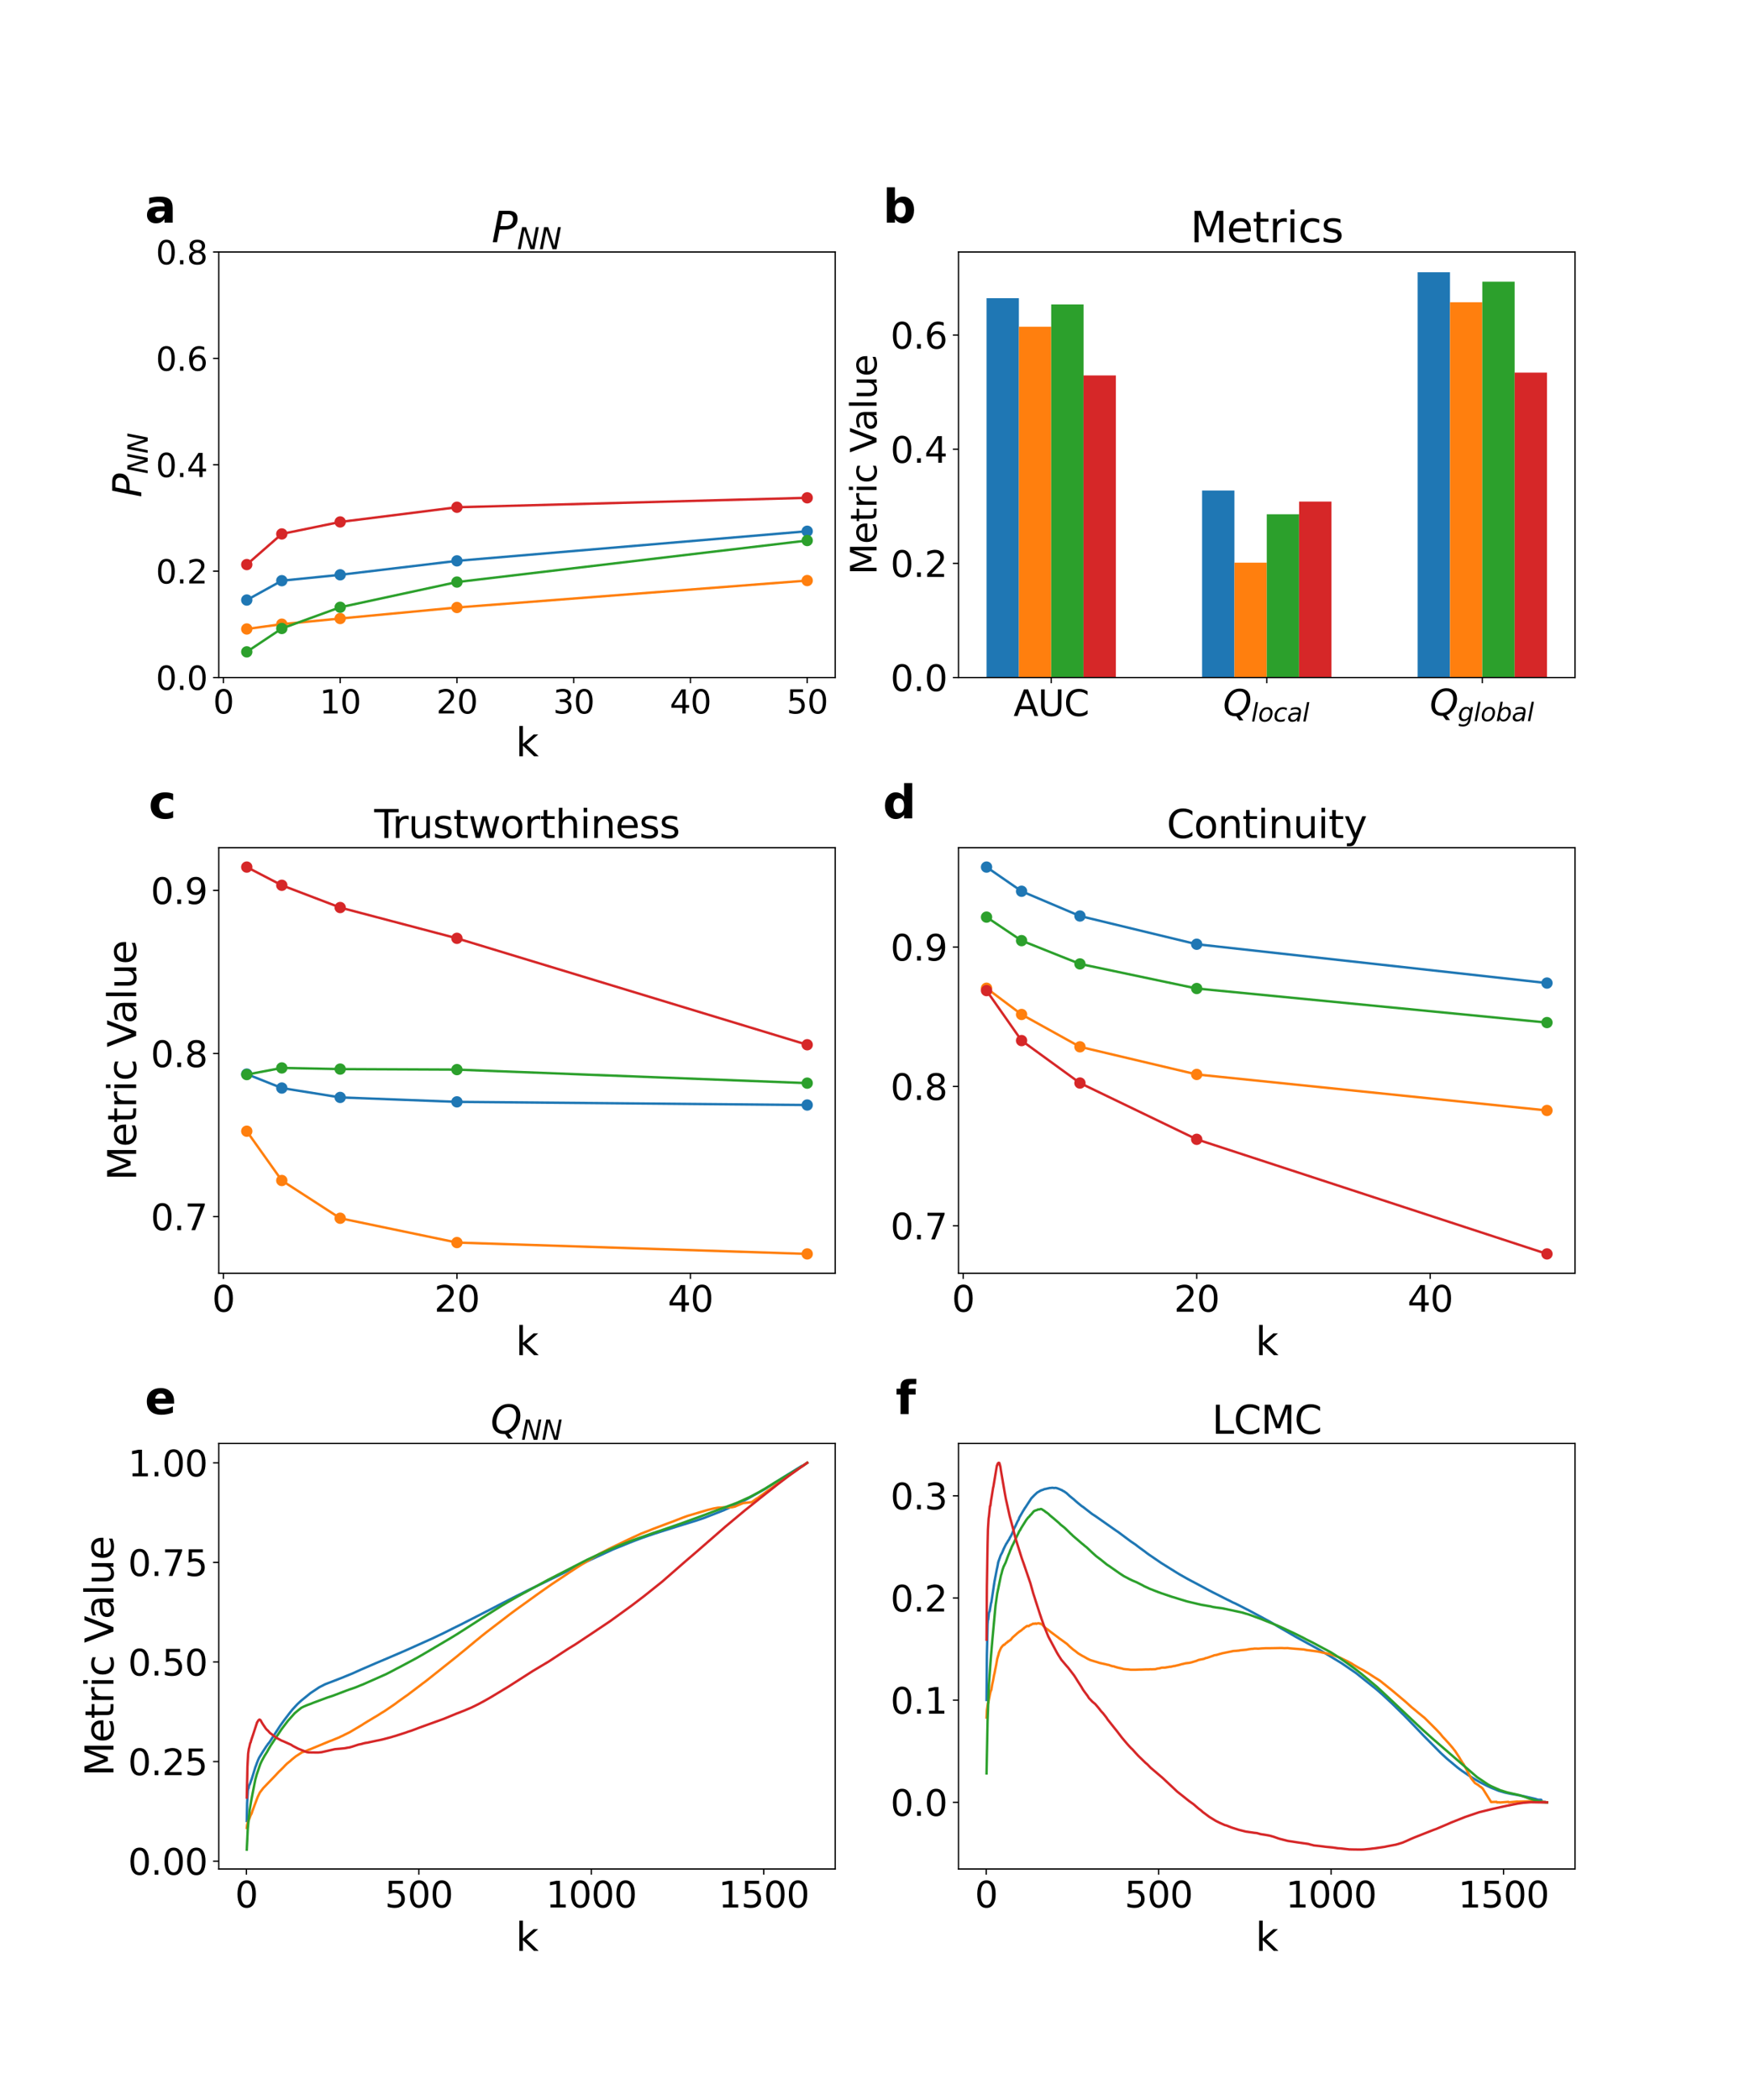 <?xml version="1.0" encoding="utf-8" standalone="no"?>
<!DOCTYPE svg PUBLIC "-//W3C//DTD SVG 1.1//EN"
  "http://www.w3.org/Graphics/SVG/1.1/DTD/svg11.dtd">
<svg xmlns:xlink="http://www.w3.org/1999/xlink" width="1080pt" height="1296pt" viewBox="0 0 1080 1296" xmlns="http://www.w3.org/2000/svg" version="1.1">
 <defs>
  <style type="text/css">*{stroke-linejoin: round; stroke-linecap: butt}</style>
 </defs>
 <g id="figure_1">
  <g id="patch_1">
   <path d="M 0 1296 
L 1080 1296 
L 1080 0 
L 0 0 
z
" style="fill: #ffffff"/>
  </g>
  <g id="axes_1">
   <g id="patch_2">
    <path d="M 135 418.131 
L 515.455 418.131 
L 515.455 155.52 
L 135 155.52 
z
" style="fill: #ffffff"/>
   </g>
   <g id="matplotlib.axis_1">
    <g id="xtick_1">
     <g id="line2d_1">
      <defs>
       <path id="m84f923faa3" d="M 0 0 
L 0 3.5 
" style="stroke: #000000; stroke-width: 0.8"/>
      </defs>
      <g>
       <use xlink:href="#m84f923faa3" x="137.882" y="418.131" style="stroke: #000000; stroke-width: 0.8"/>
      </g>
     </g>
     <g id="text_1">
      <!-- 0 -->
      <g transform="translate(131.52 440.327) scale(0.2 -0.2)">
       <defs>
        <path id="DejaVuSans-30" d="M 2034 4250 
Q 1547 4250 1301 3770 
Q 1056 3291 1056 2328 
Q 1056 1369 1301 889 
Q 1547 409 2034 409 
Q 2525 409 2770 889 
Q 3016 1369 3016 2328 
Q 3016 3291 2770 3770 
Q 2525 4250 2034 4250 
z
M 2034 4750 
Q 2819 4750 3233 4129 
Q 3647 3509 3647 2328 
Q 3647 1150 3233 529 
Q 2819 -91 2034 -91 
Q 1250 -91 836 529 
Q 422 1150 422 2328 
Q 422 3509 836 4129 
Q 1250 4750 2034 4750 
z
" transform="scale(0.016)"/>
       </defs>
       <use xlink:href="#DejaVuSans-30"/>
      </g>
     </g>
    </g>
    <g id="xtick_2">
     <g id="line2d_2">
      <g>
       <use xlink:href="#m84f923faa3" x="209.938" y="418.131" style="stroke: #000000; stroke-width: 0.8"/>
      </g>
     </g>
     <g id="text_2">
      <!-- 10 -->
      <g transform="translate(197.213 440.327) scale(0.2 -0.2)">
       <defs>
        <path id="DejaVuSans-31" d="M 794 531 
L 1825 531 
L 1825 4091 
L 703 3866 
L 703 4441 
L 1819 4666 
L 2450 4666 
L 2450 531 
L 3481 531 
L 3481 0 
L 794 0 
L 794 531 
z
" transform="scale(0.016)"/>
       </defs>
       <use xlink:href="#DejaVuSans-31"/>
       <use xlink:href="#DejaVuSans-30" x="63.623"/>
      </g>
     </g>
    </g>
    <g id="xtick_3">
     <g id="line2d_3">
      <g>
       <use xlink:href="#m84f923faa3" x="281.994" y="418.131" style="stroke: #000000; stroke-width: 0.8"/>
      </g>
     </g>
     <g id="text_3">
      <!-- 20 -->
      <g transform="translate(269.269 440.327) scale(0.2 -0.2)">
       <defs>
        <path id="DejaVuSans-32" d="M 1228 531 
L 3431 531 
L 3431 0 
L 469 0 
L 469 531 
Q 828 903 1448 1529 
Q 2069 2156 2228 2338 
Q 2531 2678 2651 2914 
Q 2772 3150 2772 3378 
Q 2772 3750 2511 3984 
Q 2250 4219 1831 4219 
Q 1534 4219 1204 4116 
Q 875 4013 500 3803 
L 500 4441 
Q 881 4594 1212 4672 
Q 1544 4750 1819 4750 
Q 2544 4750 2975 4387 
Q 3406 4025 3406 3419 
Q 3406 3131 3298 2873 
Q 3191 2616 2906 2266 
Q 2828 2175 2409 1742 
Q 1991 1309 1228 531 
z
" transform="scale(0.016)"/>
       </defs>
       <use xlink:href="#DejaVuSans-32"/>
       <use xlink:href="#DejaVuSans-30" x="63.623"/>
      </g>
     </g>
    </g>
    <g id="xtick_4">
     <g id="line2d_4">
      <g>
       <use xlink:href="#m84f923faa3" x="354.05" y="418.131" style="stroke: #000000; stroke-width: 0.8"/>
      </g>
     </g>
     <g id="text_4">
      <!-- 30 -->
      <g transform="translate(341.325 440.327) scale(0.2 -0.2)">
       <defs>
        <path id="DejaVuSans-33" d="M 2597 2516 
Q 3050 2419 3304 2112 
Q 3559 1806 3559 1356 
Q 3559 666 3084 287 
Q 2609 -91 1734 -91 
Q 1441 -91 1130 -33 
Q 819 25 488 141 
L 488 750 
Q 750 597 1062 519 
Q 1375 441 1716 441 
Q 2309 441 2620 675 
Q 2931 909 2931 1356 
Q 2931 1769 2642 2001 
Q 2353 2234 1838 2234 
L 1294 2234 
L 1294 2753 
L 1863 2753 
Q 2328 2753 2575 2939 
Q 2822 3125 2822 3475 
Q 2822 3834 2567 4026 
Q 2313 4219 1838 4219 
Q 1578 4219 1281 4162 
Q 984 4106 628 3988 
L 628 4550 
Q 988 4650 1302 4700 
Q 1616 4750 1894 4750 
Q 2613 4750 3031 4423 
Q 3450 4097 3450 3541 
Q 3450 3153 3228 2886 
Q 3006 2619 2597 2516 
z
" transform="scale(0.016)"/>
       </defs>
       <use xlink:href="#DejaVuSans-33"/>
       <use xlink:href="#DejaVuSans-30" x="63.623"/>
      </g>
     </g>
    </g>
    <g id="xtick_5">
     <g id="line2d_5">
      <g>
       <use xlink:href="#m84f923faa3" x="426.105" y="418.131" style="stroke: #000000; stroke-width: 0.8"/>
      </g>
     </g>
     <g id="text_5">
      <!-- 40 -->
      <g transform="translate(413.38 440.327) scale(0.2 -0.2)">
       <defs>
        <path id="DejaVuSans-34" d="M 2419 4116 
L 825 1625 
L 2419 1625 
L 2419 4116 
z
M 2253 4666 
L 3047 4666 
L 3047 1625 
L 3713 1625 
L 3713 1100 
L 3047 1100 
L 3047 0 
L 2419 0 
L 2419 1100 
L 313 1100 
L 313 1709 
L 2253 4666 
z
" transform="scale(0.016)"/>
       </defs>
       <use xlink:href="#DejaVuSans-34"/>
       <use xlink:href="#DejaVuSans-30" x="63.623"/>
      </g>
     </g>
    </g>
    <g id="xtick_6">
     <g id="line2d_6">
      <g>
       <use xlink:href="#m84f923faa3" x="498.161" y="418.131" style="stroke: #000000; stroke-width: 0.8"/>
      </g>
     </g>
     <g id="text_6">
      <!-- 50 -->
      <g transform="translate(485.436 440.327) scale(0.2 -0.2)">
       <defs>
        <path id="DejaVuSans-35" d="M 691 4666 
L 3169 4666 
L 3169 4134 
L 1269 4134 
L 1269 2991 
Q 1406 3038 1543 3061 
Q 1681 3084 1819 3084 
Q 2600 3084 3056 2656 
Q 3513 2228 3513 1497 
Q 3513 744 3044 326 
Q 2575 -91 1722 -91 
Q 1428 -91 1123 -41 
Q 819 9 494 109 
L 494 744 
Q 775 591 1075 516 
Q 1375 441 1709 441 
Q 2250 441 2565 725 
Q 2881 1009 2881 1497 
Q 2881 1984 2565 2268 
Q 2250 2553 1709 2553 
Q 1456 2553 1204 2497 
Q 953 2441 691 2322 
L 691 4666 
z
" transform="scale(0.016)"/>
       </defs>
       <use xlink:href="#DejaVuSans-35"/>
       <use xlink:href="#DejaVuSans-30" x="63.623"/>
      </g>
     </g>
    </g>
    <g id="text_7">
     <!-- k -->
     <g transform="translate(318.279 466.723) scale(0.24 -0.24)">
      <defs>
       <path id="DejaVuSans-6b" d="M 581 4863 
L 1159 4863 
L 1159 1991 
L 2875 3500 
L 3609 3500 
L 1753 1863 
L 3688 0 
L 2938 0 
L 1159 1709 
L 1159 0 
L 581 0 
L 581 4863 
z
" transform="scale(0.016)"/>
      </defs>
      <use xlink:href="#DejaVuSans-6b"/>
     </g>
    </g>
   </g>
   <g id="matplotlib.axis_2">
    <g id="ytick_1">
     <g id="line2d_7">
      <defs>
       <path id="madb0d168e1" d="M 0 0 
L -3.5 0 
" style="stroke: #000000; stroke-width: 0.8"/>
      </defs>
      <g>
       <use xlink:href="#madb0d168e1" x="135" y="418.131" style="stroke: #000000; stroke-width: 0.8"/>
      </g>
     </g>
     <g id="text_8">
      <!-- 0.0 -->
      <g transform="translate(96.194 425.729) scale(0.2 -0.2)">
       <defs>
        <path id="DejaVuSans-2e" d="M 684 794 
L 1344 794 
L 1344 0 
L 684 0 
L 684 794 
z
" transform="scale(0.016)"/>
       </defs>
       <use xlink:href="#DejaVuSans-30"/>
       <use xlink:href="#DejaVuSans-2e" x="63.623"/>
       <use xlink:href="#DejaVuSans-30" x="95.41"/>
      </g>
     </g>
    </g>
    <g id="ytick_2">
     <g id="line2d_8">
      <g>
       <use xlink:href="#madb0d168e1" x="135" y="352.478" style="stroke: #000000; stroke-width: 0.8"/>
      </g>
     </g>
     <g id="text_9">
      <!-- 0.2 -->
      <g transform="translate(96.194 360.076) scale(0.2 -0.2)">
       <use xlink:href="#DejaVuSans-30"/>
       <use xlink:href="#DejaVuSans-2e" x="63.623"/>
       <use xlink:href="#DejaVuSans-32" x="95.41"/>
      </g>
     </g>
    </g>
    <g id="ytick_3">
     <g id="line2d_9">
      <g>
       <use xlink:href="#madb0d168e1" x="135" y="286.825" style="stroke: #000000; stroke-width: 0.8"/>
      </g>
     </g>
     <g id="text_10">
      <!-- 0.4 -->
      <g transform="translate(96.194 294.424) scale(0.2 -0.2)">
       <use xlink:href="#DejaVuSans-30"/>
       <use xlink:href="#DejaVuSans-2e" x="63.623"/>
       <use xlink:href="#DejaVuSans-34" x="95.41"/>
      </g>
     </g>
    </g>
    <g id="ytick_4">
     <g id="line2d_10">
      <g>
       <use xlink:href="#madb0d168e1" x="135" y="221.173" style="stroke: #000000; stroke-width: 0.8"/>
      </g>
     </g>
     <g id="text_11">
      <!-- 0.6 -->
      <g transform="translate(96.194 228.771) scale(0.2 -0.2)">
       <defs>
        <path id="DejaVuSans-36" d="M 2113 2584 
Q 1688 2584 1439 2293 
Q 1191 2003 1191 1497 
Q 1191 994 1439 701 
Q 1688 409 2113 409 
Q 2538 409 2786 701 
Q 3034 994 3034 1497 
Q 3034 2003 2786 2293 
Q 2538 2584 2113 2584 
z
M 3366 4563 
L 3366 3988 
Q 3128 4100 2886 4159 
Q 2644 4219 2406 4219 
Q 1781 4219 1451 3797 
Q 1122 3375 1075 2522 
Q 1259 2794 1537 2939 
Q 1816 3084 2150 3084 
Q 2853 3084 3261 2657 
Q 3669 2231 3669 1497 
Q 3669 778 3244 343 
Q 2819 -91 2113 -91 
Q 1303 -91 875 529 
Q 447 1150 447 2328 
Q 447 3434 972 4092 
Q 1497 4750 2381 4750 
Q 2619 4750 2861 4703 
Q 3103 4656 3366 4563 
z
" transform="scale(0.016)"/>
       </defs>
       <use xlink:href="#DejaVuSans-30"/>
       <use xlink:href="#DejaVuSans-2e" x="63.623"/>
       <use xlink:href="#DejaVuSans-36" x="95.41"/>
      </g>
     </g>
    </g>
    <g id="ytick_5">
     <g id="line2d_11">
      <g>
       <use xlink:href="#madb0d168e1" x="135" y="155.52" style="stroke: #000000; stroke-width: 0.8"/>
      </g>
     </g>
     <g id="text_12">
      <!-- 0.8 -->
      <g transform="translate(96.194 163.118) scale(0.2 -0.2)">
       <defs>
        <path id="DejaVuSans-38" d="M 2034 2216 
Q 1584 2216 1326 1975 
Q 1069 1734 1069 1313 
Q 1069 891 1326 650 
Q 1584 409 2034 409 
Q 2484 409 2743 651 
Q 3003 894 3003 1313 
Q 3003 1734 2745 1975 
Q 2488 2216 2034 2216 
z
M 1403 2484 
Q 997 2584 770 2862 
Q 544 3141 544 3541 
Q 544 4100 942 4425 
Q 1341 4750 2034 4750 
Q 2731 4750 3128 4425 
Q 3525 4100 3525 3541 
Q 3525 3141 3298 2862 
Q 3072 2584 2669 2484 
Q 3125 2378 3379 2068 
Q 3634 1759 3634 1313 
Q 3634 634 3220 271 
Q 2806 -91 2034 -91 
Q 1263 -91 848 271 
Q 434 634 434 1313 
Q 434 1759 690 2068 
Q 947 2378 1403 2484 
z
M 1172 3481 
Q 1172 3119 1398 2916 
Q 1625 2713 2034 2713 
Q 2441 2713 2670 2916 
Q 2900 3119 2900 3481 
Q 2900 3844 2670 4047 
Q 2441 4250 2034 4250 
Q 1625 4250 1398 4047 
Q 1172 3844 1172 3481 
z
" transform="scale(0.016)"/>
       </defs>
       <use xlink:href="#DejaVuSans-30"/>
       <use xlink:href="#DejaVuSans-2e" x="63.623"/>
       <use xlink:href="#DejaVuSans-38" x="95.41"/>
      </g>
     </g>
    </g>
    <g id="text_13">
     <!-- $P_{NN}$ -->
     <g transform="translate(87.203 306.985) rotate(-90) scale(0.24 -0.24)">
      <defs>
       <path id="DejaVuSans-Oblique-50" d="M 1081 4666 
L 2541 4666 
Q 3178 4666 3512 4369 
Q 3847 4072 3847 3500 
Q 3847 2731 3353 2303 
Q 2859 1875 1966 1875 
L 1172 1875 
L 806 0 
L 172 0 
L 1081 4666 
z
M 1613 4147 
L 1275 2394 
L 2069 2394 
Q 2606 2394 2893 2669 
Q 3181 2944 3181 3456 
Q 3181 3784 2986 3965 
Q 2791 4147 2438 4147 
L 1613 4147 
z
" transform="scale(0.016)"/>
       <path id="DejaVuSans-Oblique-4e" d="M 1081 4666 
L 1931 4666 
L 3219 666 
L 4000 4666 
L 4616 4666 
L 3706 0 
L 2853 0 
L 1569 4025 
L 788 0 
L 172 0 
L 1081 4666 
z
" transform="scale(0.016)"/>
      </defs>
      <use xlink:href="#DejaVuSans-Oblique-50" transform="translate(0 0.094)"/>
      <use xlink:href="#DejaVuSans-Oblique-4e" transform="translate(60.303 -16.312) scale(0.7)"/>
      <use xlink:href="#DejaVuSans-Oblique-4e" transform="translate(112.666 -16.312) scale(0.7)"/>
     </g>
    </g>
   </g>
   <g id="line2d_12">
    <path d="M 152.293 370.313 
L 173.91 358.369 
L 209.938 354.738 
L 281.994 346.133 
L 498.161 327.851 
" clip-path="url(#pe1894fff81)" style="fill: none; stroke: #1f77b4; stroke-width: 1.5; stroke-linecap: square"/>
    <defs>
     <path id="mcc2498e863" d="M 0 3 
C 0.796 3 1.559 2.684 2.121 2.121 
C 2.684 1.559 3 0.796 3 0 
C 3 -0.796 2.684 -1.559 2.121 -2.121 
C 1.559 -2.684 0.796 -3 0 -3 
C -0.796 -3 -1.559 -2.684 -2.121 -2.121 
C -2.684 -1.559 -3 -0.796 -3 0 
C -3 0.796 -2.684 1.559 -2.121 2.121 
C -1.559 2.684 -0.796 3 0 3 
z
" style="stroke: #1f77b4"/>
    </defs>
    <g clip-path="url(#pe1894fff81)">
     <use xlink:href="#mcc2498e863" x="152.293" y="370.313" style="fill: #1f77b4; stroke: #1f77b4"/>
     <use xlink:href="#mcc2498e863" x="173.91" y="358.369" style="fill: #1f77b4; stroke: #1f77b4"/>
     <use xlink:href="#mcc2498e863" x="209.938" y="354.738" style="fill: #1f77b4; stroke: #1f77b4"/>
     <use xlink:href="#mcc2498e863" x="281.994" y="346.133" style="fill: #1f77b4; stroke: #1f77b4"/>
     <use xlink:href="#mcc2498e863" x="498.161" y="327.851" style="fill: #1f77b4; stroke: #1f77b4"/>
    </g>
   </g>
   <g id="line2d_13">
    <path d="M 152.293 388.169 
L 173.91 385.203 
L 209.938 381.713 
L 281.994 374.914 
L 498.161 358.289 
" clip-path="url(#pe1894fff81)" style="fill: none; stroke: #ff7f0e; stroke-width: 1.5; stroke-linecap: square"/>
    <defs>
     <path id="m7ba3c2737f" d="M 0 3 
C 0.796 3 1.559 2.684 2.121 2.121 
C 2.684 1.559 3 0.796 3 0 
C 3 -0.796 2.684 -1.559 2.121 -2.121 
C 1.559 -2.684 0.796 -3 0 -3 
C -0.796 -3 -1.559 -2.684 -2.121 -2.121 
C -2.684 -1.559 -3 -0.796 -3 0 
C -3 0.796 -2.684 1.559 -2.121 2.121 
C -1.559 2.684 -0.796 3 0 3 
z
" style="stroke: #ff7f0e"/>
    </defs>
    <g clip-path="url(#pe1894fff81)">
     <use xlink:href="#m7ba3c2737f" x="152.293" y="388.169" style="fill: #ff7f0e; stroke: #ff7f0e"/>
     <use xlink:href="#m7ba3c2737f" x="173.91" y="385.203" style="fill: #ff7f0e; stroke: #ff7f0e"/>
     <use xlink:href="#m7ba3c2737f" x="209.938" y="381.713" style="fill: #ff7f0e; stroke: #ff7f0e"/>
     <use xlink:href="#m7ba3c2737f" x="281.994" y="374.914" style="fill: #ff7f0e; stroke: #ff7f0e"/>
     <use xlink:href="#m7ba3c2737f" x="498.161" y="358.289" style="fill: #ff7f0e; stroke: #ff7f0e"/>
    </g>
   </g>
   <g id="line2d_14">
    <path d="M 152.293 402.292 
L 173.91 387.867 
L 209.938 374.772 
L 281.994 359.217 
L 498.161 333.585 
" clip-path="url(#pe1894fff81)" style="fill: none; stroke: #2ca02c; stroke-width: 1.5; stroke-linecap: square"/>
    <defs>
     <path id="mf45b02c1f3" d="M 0 3 
C 0.796 3 1.559 2.684 2.121 2.121 
C 2.684 1.559 3 0.796 3 0 
C 3 -0.796 2.684 -1.559 2.121 -2.121 
C 1.559 -2.684 0.796 -3 0 -3 
C -0.796 -3 -1.559 -2.684 -2.121 -2.121 
C -2.684 -1.559 -3 -0.796 -3 0 
C -3 0.796 -2.684 1.559 -2.121 2.121 
C -1.559 2.684 -0.796 3 0 3 
z
" style="stroke: #2ca02c"/>
    </defs>
    <g clip-path="url(#pe1894fff81)">
     <use xlink:href="#mf45b02c1f3" x="152.293" y="402.292" style="fill: #2ca02c; stroke: #2ca02c"/>
     <use xlink:href="#mf45b02c1f3" x="173.91" y="387.867" style="fill: #2ca02c; stroke: #2ca02c"/>
     <use xlink:href="#mf45b02c1f3" x="209.938" y="374.772" style="fill: #2ca02c; stroke: #2ca02c"/>
     <use xlink:href="#mf45b02c1f3" x="281.994" y="359.217" style="fill: #2ca02c; stroke: #2ca02c"/>
     <use xlink:href="#mf45b02c1f3" x="498.161" y="333.585" style="fill: #2ca02c; stroke: #2ca02c"/>
    </g>
   </g>
   <g id="line2d_15">
    <path d="M 152.293 348.423 
L 173.91 329.518 
L 209.938 322.113 
L 281.994 313.044 
L 498.161 307.223 
" clip-path="url(#pe1894fff81)" style="fill: none; stroke: #d62728; stroke-width: 1.5; stroke-linecap: square"/>
    <defs>
     <path id="m5b75893c28" d="M 0 3 
C 0.796 3 1.559 2.684 2.121 2.121 
C 2.684 1.559 3 0.796 3 0 
C 3 -0.796 2.684 -1.559 2.121 -2.121 
C 1.559 -2.684 0.796 -3 0 -3 
C -0.796 -3 -1.559 -2.684 -2.121 -2.121 
C -2.684 -1.559 -3 -0.796 -3 0 
C -3 0.796 -2.684 1.559 -2.121 2.121 
C -1.559 2.684 -0.796 3 0 3 
z
" style="stroke: #d62728"/>
    </defs>
    <g clip-path="url(#pe1894fff81)">
     <use xlink:href="#m5b75893c28" x="152.293" y="348.423" style="fill: #d62728; stroke: #d62728"/>
     <use xlink:href="#m5b75893c28" x="173.91" y="329.518" style="fill: #d62728; stroke: #d62728"/>
     <use xlink:href="#m5b75893c28" x="209.938" y="322.113" style="fill: #d62728; stroke: #d62728"/>
     <use xlink:href="#m5b75893c28" x="281.994" y="313.044" style="fill: #d62728; stroke: #d62728"/>
     <use xlink:href="#m5b75893c28" x="498.161" y="307.223" style="fill: #d62728; stroke: #d62728"/>
    </g>
   </g>
   <g id="patch_3">
    <path d="M 135 418.131 
L 135 155.52 
" style="fill: none; stroke: #000000; stroke-width: 0.8; stroke-linejoin: miter; stroke-linecap: square"/>
   </g>
   <g id="patch_4">
    <path d="M 515.455 418.131 
L 515.455 155.52 
" style="fill: none; stroke: #000000; stroke-width: 0.8; stroke-linejoin: miter; stroke-linecap: square"/>
   </g>
   <g id="patch_5">
    <path d="M 135 418.131 
L 515.455 418.131 
" style="fill: none; stroke: #000000; stroke-width: 0.8; stroke-linejoin: miter; stroke-linecap: square"/>
   </g>
   <g id="patch_6">
    <path d="M 135 155.52 
L 515.455 155.52 
" style="fill: none; stroke: #000000; stroke-width: 0.8; stroke-linejoin: miter; stroke-linecap: square"/>
   </g>
   <g id="text_14">
    <!-- a -->
    <g transform="translate(89.473 137.404) scale(0.28 -0.28)">
     <defs>
      <path id="DejaVuSans-Bold-61" d="M 2106 1575 
Q 1756 1575 1579 1456 
Q 1403 1338 1403 1106 
Q 1403 894 1545 773 
Q 1688 653 1941 653 
Q 2256 653 2472 879 
Q 2688 1106 2688 1447 
L 2688 1575 
L 2106 1575 
z
M 3816 1997 
L 3816 0 
L 2688 0 
L 2688 519 
Q 2463 200 2181 54 
Q 1900 -91 1497 -91 
Q 953 -91 614 226 
Q 275 544 275 1050 
Q 275 1666 698 1953 
Q 1122 2241 2028 2241 
L 2688 2241 
L 2688 2328 
Q 2688 2594 2478 2717 
Q 2269 2841 1825 2841 
Q 1466 2841 1156 2769 
Q 847 2697 581 2553 
L 581 3406 
Q 941 3494 1303 3539 
Q 1666 3584 2028 3584 
Q 2975 3584 3395 3211 
Q 3816 2838 3816 1997 
z
" transform="scale(0.016)"/>
     </defs>
     <use xlink:href="#DejaVuSans-Bold-61"/>
    </g>
   </g>
   <g id="text_15">
    <!-- $P_{NN}$ -->
    <g transform="translate(303.387 149.52) scale(0.26 -0.26)">
     <use xlink:href="#DejaVuSans-Oblique-50" transform="translate(0 0.094)"/>
     <use xlink:href="#DejaVuSans-Oblique-4e" transform="translate(60.303 -16.312) scale(0.7)"/>
     <use xlink:href="#DejaVuSans-Oblique-4e" transform="translate(112.666 -16.312) scale(0.7)"/>
    </g>
   </g>
  </g>
  <g id="axes_2">
   <g id="patch_7">
    <path d="M 591.545 418.131 
L 972 418.131 
L 972 155.52 
L 591.545 155.52 
z
" style="fill: #ffffff"/>
   </g>
   <g id="patch_8">
    <path d="M 608.839 418.131 
L 628.793 418.131 
L 628.793 184.043 
L 608.839 184.043 
z
" clip-path="url(#p34470f57da)" style="fill: #1f77b4"/>
   </g>
   <g id="patch_9">
    <path d="M 741.865 418.131 
L 761.819 418.131 
L 761.819 302.72 
L 741.865 302.72 
z
" clip-path="url(#p34470f57da)" style="fill: #1f77b4"/>
   </g>
   <g id="patch_10">
    <path d="M 874.891 418.131 
L 894.845 418.131 
L 894.845 168.025 
L 874.891 168.025 
z
" clip-path="url(#p34470f57da)" style="fill: #1f77b4"/>
   </g>
   <g id="patch_11">
    <path d="M 628.793 418.131 
L 648.747 418.131 
L 648.747 201.633 
L 628.793 201.633 
z
" clip-path="url(#p34470f57da)" style="fill: #ff7f0e"/>
   </g>
   <g id="patch_12">
    <path d="M 761.819 418.131 
L 781.773 418.131 
L 781.773 347.237 
L 761.819 347.237 
z
" clip-path="url(#p34470f57da)" style="fill: #ff7f0e"/>
   </g>
   <g id="patch_13">
    <path d="M 894.845 418.131 
L 914.799 418.131 
L 914.799 186.527 
L 894.845 186.527 
z
" clip-path="url(#p34470f57da)" style="fill: #ff7f0e"/>
   </g>
   <g id="patch_14">
    <path d="M 648.747 418.131 
L 668.701 418.131 
L 668.701 187.892 
L 648.747 187.892 
z
" clip-path="url(#p34470f57da)" style="fill: #2ca02c"/>
   </g>
   <g id="patch_15">
    <path d="M 781.773 418.131 
L 801.727 418.131 
L 801.727 317.377 
L 781.773 317.377 
z
" clip-path="url(#p34470f57da)" style="fill: #2ca02c"/>
   </g>
   <g id="patch_16">
    <path d="M 914.799 418.131 
L 934.753 418.131 
L 934.753 173.839 
L 914.799 173.839 
z
" clip-path="url(#p34470f57da)" style="fill: #2ca02c"/>
   </g>
   <g id="patch_17">
    <path d="M 668.701 418.131 
L 688.654 418.131 
L 688.654 231.708 
L 668.701 231.708 
z
" clip-path="url(#p34470f57da)" style="fill: #d62728"/>
   </g>
   <g id="patch_18">
    <path d="M 801.727 418.131 
L 821.681 418.131 
L 821.681 309.547 
L 801.727 309.547 
z
" clip-path="url(#p34470f57da)" style="fill: #d62728"/>
   </g>
   <g id="patch_19">
    <path d="M 934.753 418.131 
L 954.707 418.131 
L 954.707 229.97 
L 934.753 229.97 
z
" clip-path="url(#p34470f57da)" style="fill: #d62728"/>
   </g>
   <g id="matplotlib.axis_3">
    <g id="xtick_7">
     <g id="line2d_16">
      <g>
       <use xlink:href="#m84f923faa3" x="648.747" y="418.131" style="stroke: #000000; stroke-width: 0.8"/>
      </g>
     </g>
     <g id="text_16">
      <!-- AUC -->
      <g transform="translate(625.49 441.847) scale(0.22 -0.22)">
       <defs>
        <path id="DejaVuSans-41" d="M 2188 4044 
L 1331 1722 
L 3047 1722 
L 2188 4044 
z
M 1831 4666 
L 2547 4666 
L 4325 0 
L 3669 0 
L 3244 1197 
L 1141 1197 
L 716 0 
L 50 0 
L 1831 4666 
z
" transform="scale(0.016)"/>
        <path id="DejaVuSans-55" d="M 556 4666 
L 1191 4666 
L 1191 1831 
Q 1191 1081 1462 751 
Q 1734 422 2344 422 
Q 2950 422 3222 751 
Q 3494 1081 3494 1831 
L 3494 4666 
L 4128 4666 
L 4128 1753 
Q 4128 841 3676 375 
Q 3225 -91 2344 -91 
Q 1459 -91 1007 375 
Q 556 841 556 1753 
L 556 4666 
z
" transform="scale(0.016)"/>
        <path id="DejaVuSans-43" d="M 4122 4306 
L 4122 3641 
Q 3803 3938 3442 4084 
Q 3081 4231 2675 4231 
Q 1875 4231 1450 3742 
Q 1025 3253 1025 2328 
Q 1025 1406 1450 917 
Q 1875 428 2675 428 
Q 3081 428 3442 575 
Q 3803 722 4122 1019 
L 4122 359 
Q 3791 134 3420 21 
Q 3050 -91 2638 -91 
Q 1578 -91 968 557 
Q 359 1206 359 2328 
Q 359 3453 968 4101 
Q 1578 4750 2638 4750 
Q 3056 4750 3426 4639 
Q 3797 4528 4122 4306 
z
" transform="scale(0.016)"/>
       </defs>
       <use xlink:href="#DejaVuSans-41"/>
       <use xlink:href="#DejaVuSans-55" x="68.408"/>
       <use xlink:href="#DejaVuSans-43" x="141.602"/>
      </g>
     </g>
    </g>
    <g id="xtick_8">
     <g id="line2d_17">
      <g>
       <use xlink:href="#m84f923faa3" x="781.773" y="418.131" style="stroke: #000000; stroke-width: 0.8"/>
      </g>
     </g>
     <g id="text_17">
      <!-- $Q_{local}$ -->
      <g transform="translate(754.823 441.847) scale(0.22 -0.22)">
       <defs>
        <path id="DejaVuSans-Oblique-51" d="M 2309 -84 
Q 2275 -88 2237 -89 
Q 2200 -91 2125 -91 
Q 1250 -91 756 411 
Q 263 913 263 1797 
Q 263 2319 452 2844 
Q 641 3369 978 3788 
Q 1369 4269 1858 4509 
Q 2347 4750 2938 4750 
Q 3794 4750 4287 4245 
Q 4781 3741 4781 2869 
Q 4781 1928 4265 1147 
Q 3750 366 2919 44 
L 3553 -825 
L 2847 -825 
L 2309 -84 
z
M 2919 4238 
Q 2400 4238 2003 3986 
Q 1606 3734 1313 3219 
Q 1125 2891 1026 2522 
Q 928 2153 928 1778 
Q 928 1128 1239 775 
Q 1550 422 2119 422 
Q 2631 422 3032 676 
Q 3434 931 3719 1434 
Q 3909 1772 4009 2142 
Q 4109 2513 4109 2881 
Q 4109 3528 3796 3883 
Q 3484 4238 2919 4238 
z
" transform="scale(0.016)"/>
        <path id="DejaVuSans-Oblique-6c" d="M 1172 4863 
L 1747 4863 
L 800 0 
L 225 0 
L 1172 4863 
z
" transform="scale(0.016)"/>
        <path id="DejaVuSans-Oblique-6f" d="M 1625 -91 
Q 1009 -91 651 289 
Q 294 669 294 1325 
Q 294 1706 417 2101 
Q 541 2497 738 2766 
Q 1047 3184 1428 3384 
Q 1809 3584 2291 3584 
Q 2888 3584 3255 3212 
Q 3622 2841 3622 2241 
Q 3622 1825 3500 1412 
Q 3378 1000 3181 728 
Q 2875 309 2494 109 
Q 2113 -91 1625 -91 
z
M 891 1344 
Q 891 869 1089 633 
Q 1288 397 1691 397 
Q 2269 397 2648 901 
Q 3028 1406 3028 2181 
Q 3028 2634 2825 2865 
Q 2622 3097 2228 3097 
Q 1903 3097 1650 2945 
Q 1397 2794 1197 2484 
Q 1050 2253 970 1956 
Q 891 1659 891 1344 
z
" transform="scale(0.016)"/>
        <path id="DejaVuSans-Oblique-63" d="M 3431 3366 
L 3316 2797 
Q 3109 2947 2876 3022 
Q 2644 3097 2394 3097 
Q 2119 3097 1870 3000 
Q 1622 2903 1453 2725 
Q 1184 2453 1037 2087 
Q 891 1722 891 1331 
Q 891 859 1127 628 
Q 1363 397 1844 397 
Q 2081 397 2348 469 
Q 2616 541 2906 684 
L 2797 116 
Q 2547 13 2283 -39 
Q 2019 -91 1741 -91 
Q 1044 -91 669 257 
Q 294 606 294 1253 
Q 294 1797 489 2255 
Q 684 2713 1069 3078 
Q 1331 3328 1684 3456 
Q 2038 3584 2456 3584 
Q 2700 3584 2940 3529 
Q 3181 3475 3431 3366 
z
" transform="scale(0.016)"/>
        <path id="DejaVuSans-Oblique-61" d="M 3438 1997 
L 3047 0 
L 2472 0 
L 2578 531 
Q 2325 219 2001 64 
Q 1678 -91 1281 -91 
Q 834 -91 548 182 
Q 263 456 263 884 
Q 263 1497 752 1853 
Q 1241 2209 2100 2209 
L 2900 2209 
L 2931 2363 
Q 2938 2388 2941 2417 
Q 2944 2447 2944 2509 
Q 2944 2788 2717 2942 
Q 2491 3097 2081 3097 
Q 1800 3097 1504 3025 
Q 1209 2953 897 2809 
L 997 3341 
Q 1322 3463 1633 3523 
Q 1944 3584 2234 3584 
Q 2853 3584 3176 3315 
Q 3500 3047 3500 2534 
Q 3500 2431 3484 2292 
Q 3469 2153 3438 1997 
z
M 2816 1759 
L 2241 1759 
Q 1534 1759 1195 1570 
Q 856 1381 856 984 
Q 856 709 1029 553 
Q 1203 397 1509 397 
Q 1978 397 2328 733 
Q 2678 1069 2791 1631 
L 2816 1759 
z
" transform="scale(0.016)"/>
       </defs>
       <use xlink:href="#DejaVuSans-Oblique-51" transform="translate(0 0.781)"/>
       <use xlink:href="#DejaVuSans-Oblique-6c" transform="translate(78.711 -15.625) scale(0.7)"/>
       <use xlink:href="#DejaVuSans-Oblique-6f" transform="translate(98.159 -15.625) scale(0.7)"/>
       <use xlink:href="#DejaVuSans-Oblique-63" transform="translate(140.986 -15.625) scale(0.7)"/>
       <use xlink:href="#DejaVuSans-Oblique-61" transform="translate(179.473 -15.625) scale(0.7)"/>
       <use xlink:href="#DejaVuSans-Oblique-6c" transform="translate(222.368 -15.625) scale(0.7)"/>
      </g>
     </g>
    </g>
    <g id="xtick_9">
     <g id="line2d_18">
      <g>
       <use xlink:href="#m84f923faa3" x="914.799" y="418.131" style="stroke: #000000; stroke-width: 0.8"/>
      </g>
     </g>
     <g id="text_18">
      <!-- $Q_{global}$ -->
      <g transform="translate(882.349 441.631) scale(0.22 -0.22)">
       <defs>
        <path id="DejaVuSans-Oblique-67" d="M 3816 3500 
L 3219 434 
Q 3047 -456 2561 -893 
Q 2075 -1331 1253 -1331 
Q 950 -1331 690 -1286 
Q 431 -1241 206 -1147 
L 313 -588 
Q 525 -725 762 -790 
Q 1000 -856 1269 -856 
Q 1816 -856 2167 -557 
Q 2519 -259 2631 300 
L 2681 563 
Q 2441 288 2122 144 
Q 1803 0 1434 0 
Q 903 0 598 351 
Q 294 703 294 1319 
Q 294 1803 478 2267 
Q 663 2731 997 3091 
Q 1219 3328 1514 3456 
Q 1809 3584 2131 3584 
Q 2484 3584 2746 3420 
Q 3009 3256 3138 2956 
L 3238 3500 
L 3816 3500 
z
M 2950 2216 
Q 2950 2641 2750 2872 
Q 2550 3103 2181 3103 
Q 1953 3103 1747 3012 
Q 1541 2922 1394 2759 
Q 1156 2491 1023 2127 
Q 891 1763 891 1375 
Q 891 944 1092 712 
Q 1294 481 1672 481 
Q 2219 481 2584 976 
Q 2950 1472 2950 2216 
z
" transform="scale(0.016)"/>
        <path id="DejaVuSans-Oblique-62" d="M 3169 2138 
Q 3169 2591 2961 2847 
Q 2753 3103 2388 3103 
Q 2122 3103 1889 2973 
Q 1656 2844 1484 2597 
Q 1303 2338 1198 1995 
Q 1094 1653 1094 1313 
Q 1094 881 1298 636 
Q 1503 391 1863 391 
Q 2134 391 2365 517 
Q 2597 644 2772 891 
Q 2950 1147 3059 1487 
Q 3169 1828 3169 2138 
z
M 1381 2969 
Q 1594 3256 1914 3420 
Q 2234 3584 2584 3584 
Q 3122 3584 3439 3221 
Q 3756 2859 3756 2241 
Q 3756 1734 3570 1259 
Q 3384 784 3041 416 
Q 2816 172 2522 40 
Q 2228 -91 1906 -91 
Q 1566 -91 1316 65 
Q 1066 222 909 531 
L 806 0 
L 231 0 
L 1178 4863 
L 1753 4863 
L 1381 2969 
z
" transform="scale(0.016)"/>
       </defs>
       <use xlink:href="#DejaVuSans-Oblique-51" transform="translate(0 0.781)"/>
       <use xlink:href="#DejaVuSans-Oblique-67" transform="translate(78.711 -15.625) scale(0.7)"/>
       <use xlink:href="#DejaVuSans-Oblique-6c" transform="translate(123.145 -15.625) scale(0.7)"/>
       <use xlink:href="#DejaVuSans-Oblique-6f" transform="translate(142.593 -15.625) scale(0.7)"/>
       <use xlink:href="#DejaVuSans-Oblique-62" transform="translate(185.42 -15.625) scale(0.7)"/>
       <use xlink:href="#DejaVuSans-Oblique-61" transform="translate(229.854 -15.625) scale(0.7)"/>
       <use xlink:href="#DejaVuSans-Oblique-6c" transform="translate(272.749 -15.625) scale(0.7)"/>
      </g>
     </g>
    </g>
   </g>
   <g id="matplotlib.axis_4">
    <g id="ytick_6">
     <g id="line2d_19">
      <g>
       <use xlink:href="#madb0d168e1" x="591.545" y="418.131" style="stroke: #000000; stroke-width: 0.8"/>
      </g>
     </g>
     <g id="text_19">
      <!-- 0.0 -->
      <g transform="translate(549.559 426.489) scale(0.22 -0.22)">
       <use xlink:href="#DejaVuSans-30"/>
       <use xlink:href="#DejaVuSans-2e" x="63.623"/>
       <use xlink:href="#DejaVuSans-30" x="95.41"/>
      </g>
     </g>
    </g>
    <g id="ytick_7">
     <g id="line2d_20">
      <g>
       <use xlink:href="#madb0d168e1" x="591.545" y="347.682" style="stroke: #000000; stroke-width: 0.8"/>
      </g>
     </g>
     <g id="text_20">
      <!-- 0.2 -->
      <g transform="translate(549.559 356.04) scale(0.22 -0.22)">
       <use xlink:href="#DejaVuSans-30"/>
       <use xlink:href="#DejaVuSans-2e" x="63.623"/>
       <use xlink:href="#DejaVuSans-32" x="95.41"/>
      </g>
     </g>
    </g>
    <g id="ytick_8">
     <g id="line2d_21">
      <g>
       <use xlink:href="#madb0d168e1" x="591.545" y="277.233" style="stroke: #000000; stroke-width: 0.8"/>
      </g>
     </g>
     <g id="text_21">
      <!-- 0.4 -->
      <g transform="translate(549.559 285.592) scale(0.22 -0.22)">
       <use xlink:href="#DejaVuSans-30"/>
       <use xlink:href="#DejaVuSans-2e" x="63.623"/>
       <use xlink:href="#DejaVuSans-34" x="95.41"/>
      </g>
     </g>
    </g>
    <g id="ytick_9">
     <g id="line2d_22">
      <g>
       <use xlink:href="#madb0d168e1" x="591.545" y="206.785" style="stroke: #000000; stroke-width: 0.8"/>
      </g>
     </g>
     <g id="text_22">
      <!-- 0.6 -->
      <g transform="translate(549.559 215.143) scale(0.22 -0.22)">
       <use xlink:href="#DejaVuSans-30"/>
       <use xlink:href="#DejaVuSans-2e" x="63.623"/>
       <use xlink:href="#DejaVuSans-36" x="95.41"/>
      </g>
     </g>
    </g>
    <g id="text_23">
     <!-- Metric Value -->
     <g transform="translate(540.983 354.728) rotate(-90) scale(0.22 -0.22)">
      <defs>
       <path id="DejaVuSans-4d" d="M 628 4666 
L 1569 4666 
L 2759 1491 
L 3956 4666 
L 4897 4666 
L 4897 0 
L 4281 0 
L 4281 4097 
L 3078 897 
L 2444 897 
L 1241 4097 
L 1241 0 
L 628 0 
L 628 4666 
z
" transform="scale(0.016)"/>
       <path id="DejaVuSans-65" d="M 3597 1894 
L 3597 1613 
L 953 1613 
Q 991 1019 1311 708 
Q 1631 397 2203 397 
Q 2534 397 2845 478 
Q 3156 559 3463 722 
L 3463 178 
Q 3153 47 2828 -22 
Q 2503 -91 2169 -91 
Q 1331 -91 842 396 
Q 353 884 353 1716 
Q 353 2575 817 3079 
Q 1281 3584 2069 3584 
Q 2775 3584 3186 3129 
Q 3597 2675 3597 1894 
z
M 3022 2063 
Q 3016 2534 2758 2815 
Q 2500 3097 2075 3097 
Q 1594 3097 1305 2825 
Q 1016 2553 972 2059 
L 3022 2063 
z
" transform="scale(0.016)"/>
       <path id="DejaVuSans-74" d="M 1172 4494 
L 1172 3500 
L 2356 3500 
L 2356 3053 
L 1172 3053 
L 1172 1153 
Q 1172 725 1289 603 
Q 1406 481 1766 481 
L 2356 481 
L 2356 0 
L 1766 0 
Q 1100 0 847 248 
Q 594 497 594 1153 
L 594 3053 
L 172 3053 
L 172 3500 
L 594 3500 
L 594 4494 
L 1172 4494 
z
" transform="scale(0.016)"/>
       <path id="DejaVuSans-72" d="M 2631 2963 
Q 2534 3019 2420 3045 
Q 2306 3072 2169 3072 
Q 1681 3072 1420 2755 
Q 1159 2438 1159 1844 
L 1159 0 
L 581 0 
L 581 3500 
L 1159 3500 
L 1159 2956 
Q 1341 3275 1631 3429 
Q 1922 3584 2338 3584 
Q 2397 3584 2469 3576 
Q 2541 3569 2628 3553 
L 2631 2963 
z
" transform="scale(0.016)"/>
       <path id="DejaVuSans-69" d="M 603 3500 
L 1178 3500 
L 1178 0 
L 603 0 
L 603 3500 
z
M 603 4863 
L 1178 4863 
L 1178 4134 
L 603 4134 
L 603 4863 
z
" transform="scale(0.016)"/>
       <path id="DejaVuSans-63" d="M 3122 3366 
L 3122 2828 
Q 2878 2963 2633 3030 
Q 2388 3097 2138 3097 
Q 1578 3097 1268 2742 
Q 959 2388 959 1747 
Q 959 1106 1268 751 
Q 1578 397 2138 397 
Q 2388 397 2633 464 
Q 2878 531 3122 666 
L 3122 134 
Q 2881 22 2623 -34 
Q 2366 -91 2075 -91 
Q 1284 -91 818 406 
Q 353 903 353 1747 
Q 353 2603 823 3093 
Q 1294 3584 2113 3584 
Q 2378 3584 2631 3529 
Q 2884 3475 3122 3366 
z
" transform="scale(0.016)"/>
       <path id="DejaVuSans-20" transform="scale(0.016)"/>
       <path id="DejaVuSans-56" d="M 1831 0 
L 50 4666 
L 709 4666 
L 2188 738 
L 3669 4666 
L 4325 4666 
L 2547 0 
L 1831 0 
z
" transform="scale(0.016)"/>
       <path id="DejaVuSans-61" d="M 2194 1759 
Q 1497 1759 1228 1600 
Q 959 1441 959 1056 
Q 959 750 1161 570 
Q 1363 391 1709 391 
Q 2188 391 2477 730 
Q 2766 1069 2766 1631 
L 2766 1759 
L 2194 1759 
z
M 3341 1997 
L 3341 0 
L 2766 0 
L 2766 531 
Q 2569 213 2275 61 
Q 1981 -91 1556 -91 
Q 1019 -91 701 211 
Q 384 513 384 1019 
Q 384 1609 779 1909 
Q 1175 2209 1959 2209 
L 2766 2209 
L 2766 2266 
Q 2766 2663 2505 2880 
Q 2244 3097 1772 3097 
Q 1472 3097 1187 3025 
Q 903 2953 641 2809 
L 641 3341 
Q 956 3463 1253 3523 
Q 1550 3584 1831 3584 
Q 2591 3584 2966 3190 
Q 3341 2797 3341 1997 
z
" transform="scale(0.016)"/>
       <path id="DejaVuSans-6c" d="M 603 4863 
L 1178 4863 
L 1178 0 
L 603 0 
L 603 4863 
z
" transform="scale(0.016)"/>
       <path id="DejaVuSans-75" d="M 544 1381 
L 544 3500 
L 1119 3500 
L 1119 1403 
Q 1119 906 1312 657 
Q 1506 409 1894 409 
Q 2359 409 2629 706 
Q 2900 1003 2900 1516 
L 2900 3500 
L 3475 3500 
L 3475 0 
L 2900 0 
L 2900 538 
Q 2691 219 2414 64 
Q 2138 -91 1772 -91 
Q 1169 -91 856 284 
Q 544 659 544 1381 
z
M 1991 3584 
L 1991 3584 
z
" transform="scale(0.016)"/>
      </defs>
      <use xlink:href="#DejaVuSans-4d"/>
      <use xlink:href="#DejaVuSans-65" x="86.279"/>
      <use xlink:href="#DejaVuSans-74" x="147.803"/>
      <use xlink:href="#DejaVuSans-72" x="187.012"/>
      <use xlink:href="#DejaVuSans-69" x="228.125"/>
      <use xlink:href="#DejaVuSans-63" x="255.908"/>
      <use xlink:href="#DejaVuSans-20" x="310.889"/>
      <use xlink:href="#DejaVuSans-56" x="342.676"/>
      <use xlink:href="#DejaVuSans-61" x="403.334"/>
      <use xlink:href="#DejaVuSans-6c" x="464.613"/>
      <use xlink:href="#DejaVuSans-75" x="492.396"/>
      <use xlink:href="#DejaVuSans-65" x="555.775"/>
     </g>
    </g>
   </g>
   <g id="patch_20">
    <path d="M 591.545 418.131 
L 591.545 155.52 
" style="fill: none; stroke: #000000; stroke-width: 0.8; stroke-linejoin: miter; stroke-linecap: square"/>
   </g>
   <g id="patch_21">
    <path d="M 972 418.131 
L 972 155.52 
" style="fill: none; stroke: #000000; stroke-width: 0.8; stroke-linejoin: miter; stroke-linecap: square"/>
   </g>
   <g id="patch_22">
    <path d="M 591.545 418.131 
L 972 418.131 
" style="fill: none; stroke: #000000; stroke-width: 0.8; stroke-linejoin: miter; stroke-linecap: square"/>
   </g>
   <g id="patch_23">
    <path d="M 591.545 155.52 
L 972 155.52 
" style="fill: none; stroke: #000000; stroke-width: 0.8; stroke-linejoin: miter; stroke-linecap: square"/>
   </g>
   <g id="text_24">
    <!-- b -->
    <g transform="translate(544.872 137.404) scale(0.28 -0.28)">
     <defs>
      <path id="DejaVuSans-Bold-62" d="M 2400 722 
Q 2759 722 2948 984 
Q 3138 1247 3138 1747 
Q 3138 2247 2948 2509 
Q 2759 2772 2400 2772 
Q 2041 2772 1848 2508 
Q 1656 2244 1656 1747 
Q 1656 1250 1848 986 
Q 2041 722 2400 722 
z
M 1656 2988 
Q 1888 3294 2169 3439 
Q 2450 3584 2816 3584 
Q 3463 3584 3878 3070 
Q 4294 2556 4294 1747 
Q 4294 938 3878 423 
Q 3463 -91 2816 -91 
Q 2450 -91 2169 54 
Q 1888 200 1656 506 
L 1656 0 
L 538 0 
L 538 4863 
L 1656 4863 
L 1656 2988 
z
" transform="scale(0.016)"/>
     </defs>
     <use xlink:href="#DejaVuSans-Bold-62"/>
    </g>
   </g>
   <g id="text_25">
    <!-- Metrics -->
    <g transform="translate(734.585 149.52) scale(0.26 -0.26)">
     <defs>
      <path id="DejaVuSans-73" d="M 2834 3397 
L 2834 2853 
Q 2591 2978 2328 3040 
Q 2066 3103 1784 3103 
Q 1356 3103 1142 2972 
Q 928 2841 928 2578 
Q 928 2378 1081 2264 
Q 1234 2150 1697 2047 
L 1894 2003 
Q 2506 1872 2764 1633 
Q 3022 1394 3022 966 
Q 3022 478 2636 193 
Q 2250 -91 1575 -91 
Q 1294 -91 989 -36 
Q 684 19 347 128 
L 347 722 
Q 666 556 975 473 
Q 1284 391 1588 391 
Q 1994 391 2212 530 
Q 2431 669 2431 922 
Q 2431 1156 2273 1281 
Q 2116 1406 1581 1522 
L 1381 1569 
Q 847 1681 609 1914 
Q 372 2147 372 2553 
Q 372 3047 722 3315 
Q 1072 3584 1716 3584 
Q 2034 3584 2315 3537 
Q 2597 3491 2834 3397 
z
" transform="scale(0.016)"/>
     </defs>
     <use xlink:href="#DejaVuSans-4d"/>
     <use xlink:href="#DejaVuSans-65" x="86.279"/>
     <use xlink:href="#DejaVuSans-74" x="147.803"/>
     <use xlink:href="#DejaVuSans-72" x="187.012"/>
     <use xlink:href="#DejaVuSans-69" x="228.125"/>
     <use xlink:href="#DejaVuSans-63" x="255.908"/>
     <use xlink:href="#DejaVuSans-73" x="310.889"/>
    </g>
   </g>
  </g>
  <g id="axes_3">
   <g id="patch_24">
    <path d="M 135 785.785 
L 515.455 785.785 
L 515.455 523.175 
L 135 523.175 
z
" style="fill: #ffffff"/>
   </g>
   <g id="matplotlib.axis_5">
    <g id="xtick_10">
     <g id="line2d_23">
      <g>
       <use xlink:href="#m84f923faa3" x="137.882" y="785.785" style="stroke: #000000; stroke-width: 0.8"/>
      </g>
     </g>
     <g id="text_26">
      <!-- 0 -->
      <g transform="translate(130.883 809.502) scale(0.22 -0.22)">
       <use xlink:href="#DejaVuSans-30"/>
      </g>
     </g>
    </g>
    <g id="xtick_11">
     <g id="line2d_24">
      <g>
       <use xlink:href="#m84f923faa3" x="281.994" y="785.785" style="stroke: #000000; stroke-width: 0.8"/>
      </g>
     </g>
     <g id="text_27">
      <!-- 20 -->
      <g transform="translate(267.996 809.502) scale(0.22 -0.22)">
       <use xlink:href="#DejaVuSans-32"/>
       <use xlink:href="#DejaVuSans-30" x="63.623"/>
      </g>
     </g>
    </g>
    <g id="xtick_12">
     <g id="line2d_25">
      <g>
       <use xlink:href="#m84f923faa3" x="426.105" y="785.785" style="stroke: #000000; stroke-width: 0.8"/>
      </g>
     </g>
     <g id="text_28">
      <!-- 40 -->
      <g transform="translate(412.108 809.502) scale(0.22 -0.22)">
       <use xlink:href="#DejaVuSans-34"/>
       <use xlink:href="#DejaVuSans-30" x="63.623"/>
      </g>
     </g>
    </g>
    <g id="text_29">
     <!-- k -->
     <g transform="translate(318.279 836.313) scale(0.24 -0.24)">
      <use xlink:href="#DejaVuSans-6b"/>
     </g>
    </g>
   </g>
   <g id="matplotlib.axis_6">
    <g id="ytick_10">
     <g id="line2d_26">
      <g>
       <use xlink:href="#madb0d168e1" x="135" y="750.832" style="stroke: #000000; stroke-width: 0.8"/>
      </g>
     </g>
     <g id="text_30">
      <!-- 0.7 -->
      <g transform="translate(93.013 759.19) scale(0.22 -0.22)">
       <defs>
        <path id="DejaVuSans-37" d="M 525 4666 
L 3525 4666 
L 3525 4397 
L 1831 0 
L 1172 0 
L 2766 4134 
L 525 4134 
L 525 4666 
z
" transform="scale(0.016)"/>
       </defs>
       <use xlink:href="#DejaVuSans-30"/>
       <use xlink:href="#DejaVuSans-2e" x="63.623"/>
       <use xlink:href="#DejaVuSans-37" x="95.41"/>
      </g>
     </g>
    </g>
    <g id="ytick_11">
     <g id="line2d_27">
      <g>
       <use xlink:href="#madb0d168e1" x="135" y="650.173" style="stroke: #000000; stroke-width: 0.8"/>
      </g>
     </g>
     <g id="text_31">
      <!-- 0.8 -->
      <g transform="translate(93.013 658.531) scale(0.22 -0.22)">
       <use xlink:href="#DejaVuSans-30"/>
       <use xlink:href="#DejaVuSans-2e" x="63.623"/>
       <use xlink:href="#DejaVuSans-38" x="95.41"/>
      </g>
     </g>
    </g>
    <g id="ytick_12">
     <g id="line2d_28">
      <g>
       <use xlink:href="#madb0d168e1" x="135" y="549.513" style="stroke: #000000; stroke-width: 0.8"/>
      </g>
     </g>
     <g id="text_32">
      <!-- 0.9 -->
      <g transform="translate(93.013 557.872) scale(0.22 -0.22)">
       <defs>
        <path id="DejaVuSans-39" d="M 703 97 
L 703 672 
Q 941 559 1184 500 
Q 1428 441 1663 441 
Q 2288 441 2617 861 
Q 2947 1281 2994 2138 
Q 2813 1869 2534 1725 
Q 2256 1581 1919 1581 
Q 1219 1581 811 2004 
Q 403 2428 403 3163 
Q 403 3881 828 4315 
Q 1253 4750 1959 4750 
Q 2769 4750 3195 4129 
Q 3622 3509 3622 2328 
Q 3622 1225 3098 567 
Q 2575 -91 1691 -91 
Q 1453 -91 1209 -44 
Q 966 3 703 97 
z
M 1959 2075 
Q 2384 2075 2632 2365 
Q 2881 2656 2881 3163 
Q 2881 3666 2632 3958 
Q 2384 4250 1959 4250 
Q 1534 4250 1286 3958 
Q 1038 3666 1038 3163 
Q 1038 2656 1286 2365 
Q 1534 2075 1959 2075 
z
" transform="scale(0.016)"/>
       </defs>
       <use xlink:href="#DejaVuSans-30"/>
       <use xlink:href="#DejaVuSans-2e" x="63.623"/>
       <use xlink:href="#DejaVuSans-39" x="95.41"/>
      </g>
     </g>
    </g>
    <g id="text_33">
     <!-- Metric Value -->
     <g transform="translate(84.022 728.556) rotate(-90) scale(0.24 -0.24)">
      <use xlink:href="#DejaVuSans-4d"/>
      <use xlink:href="#DejaVuSans-65" x="86.279"/>
      <use xlink:href="#DejaVuSans-74" x="147.803"/>
      <use xlink:href="#DejaVuSans-72" x="187.012"/>
      <use xlink:href="#DejaVuSans-69" x="228.125"/>
      <use xlink:href="#DejaVuSans-63" x="255.908"/>
      <use xlink:href="#DejaVuSans-20" x="310.889"/>
      <use xlink:href="#DejaVuSans-56" x="342.676"/>
      <use xlink:href="#DejaVuSans-61" x="403.334"/>
      <use xlink:href="#DejaVuSans-6c" x="464.613"/>
      <use xlink:href="#DejaVuSans-75" x="492.396"/>
      <use xlink:href="#DejaVuSans-65" x="555.775"/>
     </g>
    </g>
   </g>
   <g id="line2d_29">
    <path d="M 152.293 662.87 
L 173.91 671.475 
L 209.938 677.258 
L 281.994 680.004 
L 498.161 681.954 
" clip-path="url(#pc1b4a51744)" style="fill: none; stroke: #1f77b4; stroke-width: 1.5; stroke-linecap: square"/>
    <g clip-path="url(#pc1b4a51744)">
     <use xlink:href="#mcc2498e863" x="152.293" y="662.87" style="fill: #1f77b4; stroke: #1f77b4"/>
     <use xlink:href="#mcc2498e863" x="173.91" y="671.475" style="fill: #1f77b4; stroke: #1f77b4"/>
     <use xlink:href="#mcc2498e863" x="209.938" y="677.258" style="fill: #1f77b4; stroke: #1f77b4"/>
     <use xlink:href="#mcc2498e863" x="281.994" y="680.004" style="fill: #1f77b4; stroke: #1f77b4"/>
     <use xlink:href="#mcc2498e863" x="498.161" y="681.954" style="fill: #1f77b4; stroke: #1f77b4"/>
    </g>
   </g>
   <g id="line2d_30">
    <path d="M 152.293 698.114 
L 173.91 728.543 
L 209.938 751.832 
L 281.994 766.842 
L 498.161 773.848 
" clip-path="url(#pc1b4a51744)" style="fill: none; stroke: #ff7f0e; stroke-width: 1.5; stroke-linecap: square"/>
    <g clip-path="url(#pc1b4a51744)">
     <use xlink:href="#m7ba3c2737f" x="152.293" y="698.114" style="fill: #ff7f0e; stroke: #ff7f0e"/>
     <use xlink:href="#m7ba3c2737f" x="173.91" y="728.543" style="fill: #ff7f0e; stroke: #ff7f0e"/>
     <use xlink:href="#m7ba3c2737f" x="209.938" y="751.832" style="fill: #ff7f0e; stroke: #ff7f0e"/>
     <use xlink:href="#m7ba3c2737f" x="281.994" y="766.842" style="fill: #ff7f0e; stroke: #ff7f0e"/>
     <use xlink:href="#m7ba3c2737f" x="498.161" y="773.848" style="fill: #ff7f0e; stroke: #ff7f0e"/>
    </g>
   </g>
   <g id="line2d_31">
    <path d="M 152.293 663.165 
L 173.91 659.072 
L 209.938 659.779 
L 281.994 660.103 
L 498.161 668.451 
" clip-path="url(#pc1b4a51744)" style="fill: none; stroke: #2ca02c; stroke-width: 1.5; stroke-linecap: square"/>
    <g clip-path="url(#pc1b4a51744)">
     <use xlink:href="#mf45b02c1f3" x="152.293" y="663.165" style="fill: #2ca02c; stroke: #2ca02c"/>
     <use xlink:href="#mf45b02c1f3" x="173.91" y="659.072" style="fill: #2ca02c; stroke: #2ca02c"/>
     <use xlink:href="#mf45b02c1f3" x="209.938" y="659.779" style="fill: #2ca02c; stroke: #2ca02c"/>
     <use xlink:href="#mf45b02c1f3" x="281.994" y="660.103" style="fill: #2ca02c; stroke: #2ca02c"/>
     <use xlink:href="#mf45b02c1f3" x="498.161" y="668.451" style="fill: #2ca02c; stroke: #2ca02c"/>
    </g>
   </g>
   <g id="line2d_32">
    <path d="M 152.293 535.112 
L 173.91 546.344 
L 209.938 560.085 
L 281.994 579.077 
L 498.161 644.765 
" clip-path="url(#pc1b4a51744)" style="fill: none; stroke: #d62728; stroke-width: 1.5; stroke-linecap: square"/>
    <g clip-path="url(#pc1b4a51744)">
     <use xlink:href="#m5b75893c28" x="152.293" y="535.112" style="fill: #d62728; stroke: #d62728"/>
     <use xlink:href="#m5b75893c28" x="173.91" y="546.344" style="fill: #d62728; stroke: #d62728"/>
     <use xlink:href="#m5b75893c28" x="209.938" y="560.085" style="fill: #d62728; stroke: #d62728"/>
     <use xlink:href="#m5b75893c28" x="281.994" y="579.077" style="fill: #d62728; stroke: #d62728"/>
     <use xlink:href="#m5b75893c28" x="498.161" y="644.765" style="fill: #d62728; stroke: #d62728"/>
    </g>
   </g>
   <g id="patch_25">
    <path d="M 135 785.785 
L 135 523.175 
" style="fill: none; stroke: #000000; stroke-width: 0.8; stroke-linejoin: miter; stroke-linecap: square"/>
   </g>
   <g id="patch_26">
    <path d="M 515.455 785.785 
L 515.455 523.175 
" style="fill: none; stroke: #000000; stroke-width: 0.8; stroke-linejoin: miter; stroke-linecap: square"/>
   </g>
   <g id="patch_27">
    <path d="M 135 785.785 
L 515.455 785.785 
" style="fill: none; stroke: #000000; stroke-width: 0.8; stroke-linejoin: miter; stroke-linecap: square"/>
   </g>
   <g id="patch_28">
    <path d="M 135 523.175 
L 515.455 523.175 
" style="fill: none; stroke: #000000; stroke-width: 0.8; stroke-linejoin: miter; stroke-linecap: square"/>
   </g>
   <g id="text_34">
    <!-- c -->
    <g transform="translate(91.769 505.059) scale(0.28 -0.28)">
     <defs>
      <path id="DejaVuSans-Bold-63" d="M 3366 3391 
L 3366 2478 
Q 3138 2634 2908 2709 
Q 2678 2784 2431 2784 
Q 1963 2784 1702 2511 
Q 1441 2238 1441 1747 
Q 1441 1256 1702 982 
Q 1963 709 2431 709 
Q 2694 709 2930 787 
Q 3166 866 3366 1019 
L 3366 103 
Q 3103 6 2833 -42 
Q 2563 -91 2291 -91 
Q 1344 -91 809 395 
Q 275 881 275 1747 
Q 275 2613 809 3098 
Q 1344 3584 2291 3584 
Q 2566 3584 2833 3536 
Q 3100 3488 3366 3391 
z
" transform="scale(0.016)"/>
     </defs>
     <use xlink:href="#DejaVuSans-Bold-63"/>
    </g>
   </g>
   <g id="text_35">
    <!-- Trustworthiness -->
    <g transform="translate(230.95 517.175) scale(0.24 -0.24)">
     <defs>
      <path id="DejaVuSans-54" d="M -19 4666 
L 3928 4666 
L 3928 4134 
L 2272 4134 
L 2272 0 
L 1638 0 
L 1638 4134 
L -19 4134 
L -19 4666 
z
" transform="scale(0.016)"/>
      <path id="DejaVuSans-77" d="M 269 3500 
L 844 3500 
L 1563 769 
L 2278 3500 
L 2956 3500 
L 3675 769 
L 4391 3500 
L 4966 3500 
L 4050 0 
L 3372 0 
L 2619 2869 
L 1863 0 
L 1184 0 
L 269 3500 
z
" transform="scale(0.016)"/>
      <path id="DejaVuSans-6f" d="M 1959 3097 
Q 1497 3097 1228 2736 
Q 959 2375 959 1747 
Q 959 1119 1226 758 
Q 1494 397 1959 397 
Q 2419 397 2687 759 
Q 2956 1122 2956 1747 
Q 2956 2369 2687 2733 
Q 2419 3097 1959 3097 
z
M 1959 3584 
Q 2709 3584 3137 3096 
Q 3566 2609 3566 1747 
Q 3566 888 3137 398 
Q 2709 -91 1959 -91 
Q 1206 -91 779 398 
Q 353 888 353 1747 
Q 353 2609 779 3096 
Q 1206 3584 1959 3584 
z
" transform="scale(0.016)"/>
      <path id="DejaVuSans-68" d="M 3513 2113 
L 3513 0 
L 2938 0 
L 2938 2094 
Q 2938 2591 2744 2837 
Q 2550 3084 2163 3084 
Q 1697 3084 1428 2787 
Q 1159 2491 1159 1978 
L 1159 0 
L 581 0 
L 581 4863 
L 1159 4863 
L 1159 2956 
Q 1366 3272 1645 3428 
Q 1925 3584 2291 3584 
Q 2894 3584 3203 3211 
Q 3513 2838 3513 2113 
z
" transform="scale(0.016)"/>
      <path id="DejaVuSans-6e" d="M 3513 2113 
L 3513 0 
L 2938 0 
L 2938 2094 
Q 2938 2591 2744 2837 
Q 2550 3084 2163 3084 
Q 1697 3084 1428 2787 
Q 1159 2491 1159 1978 
L 1159 0 
L 581 0 
L 581 3500 
L 1159 3500 
L 1159 2956 
Q 1366 3272 1645 3428 
Q 1925 3584 2291 3584 
Q 2894 3584 3203 3211 
Q 3513 2838 3513 2113 
z
" transform="scale(0.016)"/>
     </defs>
     <use xlink:href="#DejaVuSans-54"/>
     <use xlink:href="#DejaVuSans-72" x="46.334"/>
     <use xlink:href="#DejaVuSans-75" x="87.447"/>
     <use xlink:href="#DejaVuSans-73" x="150.826"/>
     <use xlink:href="#DejaVuSans-74" x="202.926"/>
     <use xlink:href="#DejaVuSans-77" x="242.135"/>
     <use xlink:href="#DejaVuSans-6f" x="323.922"/>
     <use xlink:href="#DejaVuSans-72" x="385.104"/>
     <use xlink:href="#DejaVuSans-74" x="426.217"/>
     <use xlink:href="#DejaVuSans-68" x="465.426"/>
     <use xlink:href="#DejaVuSans-69" x="528.805"/>
     <use xlink:href="#DejaVuSans-6e" x="556.588"/>
     <use xlink:href="#DejaVuSans-65" x="619.967"/>
     <use xlink:href="#DejaVuSans-73" x="681.49"/>
     <use xlink:href="#DejaVuSans-73" x="733.59"/>
    </g>
   </g>
  </g>
  <g id="axes_4">
   <g id="patch_29">
    <path d="M 591.545 785.785 
L 972 785.785 
L 972 523.175 
L 591.545 523.175 
z
" style="fill: #ffffff"/>
   </g>
   <g id="matplotlib.axis_7">
    <g id="xtick_13">
     <g id="line2d_33">
      <g>
       <use xlink:href="#m84f923faa3" x="594.428" y="785.785" style="stroke: #000000; stroke-width: 0.8"/>
      </g>
     </g>
     <g id="text_36">
      <!-- 0 -->
      <g transform="translate(587.429 809.502) scale(0.22 -0.22)">
       <use xlink:href="#DejaVuSans-30"/>
      </g>
     </g>
    </g>
    <g id="xtick_14">
     <g id="line2d_34">
      <g>
       <use xlink:href="#m84f923faa3" x="738.539" y="785.785" style="stroke: #000000; stroke-width: 0.8"/>
      </g>
     </g>
     <g id="text_37">
      <!-- 20 -->
      <g transform="translate(724.542 809.502) scale(0.22 -0.22)">
       <use xlink:href="#DejaVuSans-32"/>
       <use xlink:href="#DejaVuSans-30" x="63.623"/>
      </g>
     </g>
    </g>
    <g id="xtick_15">
     <g id="line2d_35">
      <g>
       <use xlink:href="#m84f923faa3" x="882.651" y="785.785" style="stroke: #000000; stroke-width: 0.8"/>
      </g>
     </g>
     <g id="text_38">
      <!-- 40 -->
      <g transform="translate(868.653 809.502) scale(0.22 -0.22)">
       <use xlink:href="#DejaVuSans-34"/>
       <use xlink:href="#DejaVuSans-30" x="63.623"/>
      </g>
     </g>
    </g>
    <g id="text_39">
     <!-- k -->
     <g transform="translate(774.824 836.313) scale(0.24 -0.24)">
      <use xlink:href="#DejaVuSans-6b"/>
     </g>
    </g>
   </g>
   <g id="matplotlib.axis_8">
    <g id="ytick_13">
     <g id="line2d_36">
      <g>
       <use xlink:href="#madb0d168e1" x="591.545" y="756.506" style="stroke: #000000; stroke-width: 0.8"/>
      </g>
     </g>
     <g id="text_40">
      <!-- 0.7 -->
      <g transform="translate(549.559 764.864) scale(0.22 -0.22)">
       <use xlink:href="#DejaVuSans-30"/>
       <use xlink:href="#DejaVuSans-2e" x="63.623"/>
       <use xlink:href="#DejaVuSans-37" x="95.41"/>
      </g>
     </g>
    </g>
    <g id="ytick_14">
     <g id="line2d_37">
      <g>
       <use xlink:href="#madb0d168e1" x="591.545" y="670.484" style="stroke: #000000; stroke-width: 0.8"/>
      </g>
     </g>
     <g id="text_41">
      <!-- 0.8 -->
      <g transform="translate(549.559 678.843) scale(0.22 -0.22)">
       <use xlink:href="#DejaVuSans-30"/>
       <use xlink:href="#DejaVuSans-2e" x="63.623"/>
       <use xlink:href="#DejaVuSans-38" x="95.41"/>
      </g>
     </g>
    </g>
    <g id="ytick_15">
     <g id="line2d_38">
      <g>
       <use xlink:href="#madb0d168e1" x="591.545" y="584.462" style="stroke: #000000; stroke-width: 0.8"/>
      </g>
     </g>
     <g id="text_42">
      <!-- 0.9 -->
      <g transform="translate(549.559 592.821) scale(0.22 -0.22)">
       <use xlink:href="#DejaVuSans-30"/>
       <use xlink:href="#DejaVuSans-2e" x="63.623"/>
       <use xlink:href="#DejaVuSans-39" x="95.41"/>
      </g>
     </g>
    </g>
   </g>
   <g id="line2d_39">
    <path d="M 608.839 535.112 
L 630.456 550.035 
L 666.483 565.311 
L 738.539 582.728 
L 954.707 606.689 
" clip-path="url(#pd58cdf5416)" style="fill: none; stroke: #1f77b4; stroke-width: 1.5; stroke-linecap: square"/>
    <g clip-path="url(#pd58cdf5416)">
     <use xlink:href="#mcc2498e863" x="608.839" y="535.112" style="fill: #1f77b4; stroke: #1f77b4"/>
     <use xlink:href="#mcc2498e863" x="630.456" y="550.035" style="fill: #1f77b4; stroke: #1f77b4"/>
     <use xlink:href="#mcc2498e863" x="666.483" y="565.311" style="fill: #1f77b4; stroke: #1f77b4"/>
     <use xlink:href="#mcc2498e863" x="738.539" y="582.728" style="fill: #1f77b4; stroke: #1f77b4"/>
     <use xlink:href="#mcc2498e863" x="954.707" y="606.689" style="fill: #1f77b4; stroke: #1f77b4"/>
    </g>
   </g>
   <g id="line2d_40">
    <path d="M 608.839 609.866 
L 630.456 626.072 
L 666.483 646.034 
L 738.539 663.083 
L 954.707 685.315 
" clip-path="url(#pd58cdf5416)" style="fill: none; stroke: #ff7f0e; stroke-width: 1.5; stroke-linecap: square"/>
    <g clip-path="url(#pd58cdf5416)">
     <use xlink:href="#m7ba3c2737f" x="608.839" y="609.866" style="fill: #ff7f0e; stroke: #ff7f0e"/>
     <use xlink:href="#m7ba3c2737f" x="630.456" y="626.072" style="fill: #ff7f0e; stroke: #ff7f0e"/>
     <use xlink:href="#m7ba3c2737f" x="666.483" y="646.034" style="fill: #ff7f0e; stroke: #ff7f0e"/>
     <use xlink:href="#m7ba3c2737f" x="738.539" y="663.083" style="fill: #ff7f0e; stroke: #ff7f0e"/>
     <use xlink:href="#m7ba3c2737f" x="954.707" y="685.315" style="fill: #ff7f0e; stroke: #ff7f0e"/>
    </g>
   </g>
   <g id="line2d_41">
    <path d="M 608.839 565.989 
L 630.456 580.501 
L 666.483 594.875 
L 738.539 610.052 
L 954.707 631.077 
" clip-path="url(#pd58cdf5416)" style="fill: none; stroke: #2ca02c; stroke-width: 1.5; stroke-linecap: square"/>
    <g clip-path="url(#pd58cdf5416)">
     <use xlink:href="#mf45b02c1f3" x="608.839" y="565.989" style="fill: #2ca02c; stroke: #2ca02c"/>
     <use xlink:href="#mf45b02c1f3" x="630.456" y="580.501" style="fill: #2ca02c; stroke: #2ca02c"/>
     <use xlink:href="#mf45b02c1f3" x="666.483" y="594.875" style="fill: #2ca02c; stroke: #2ca02c"/>
     <use xlink:href="#mf45b02c1f3" x="738.539" y="610.052" style="fill: #2ca02c; stroke: #2ca02c"/>
     <use xlink:href="#mf45b02c1f3" x="954.707" y="631.077" style="fill: #2ca02c; stroke: #2ca02c"/>
    </g>
   </g>
   <g id="line2d_42">
    <path d="M 608.839 611.339 
L 630.456 642.194 
L 666.483 668.385 
L 738.539 703.123 
L 954.707 773.848 
" clip-path="url(#pd58cdf5416)" style="fill: none; stroke: #d62728; stroke-width: 1.5; stroke-linecap: square"/>
    <g clip-path="url(#pd58cdf5416)">
     <use xlink:href="#m5b75893c28" x="608.839" y="611.339" style="fill: #d62728; stroke: #d62728"/>
     <use xlink:href="#m5b75893c28" x="630.456" y="642.194" style="fill: #d62728; stroke: #d62728"/>
     <use xlink:href="#m5b75893c28" x="666.483" y="668.385" style="fill: #d62728; stroke: #d62728"/>
     <use xlink:href="#m5b75893c28" x="738.539" y="703.123" style="fill: #d62728; stroke: #d62728"/>
     <use xlink:href="#m5b75893c28" x="954.707" y="773.848" style="fill: #d62728; stroke: #d62728"/>
    </g>
   </g>
   <g id="patch_30">
    <path d="M 591.545 785.785 
L 591.545 523.175 
" style="fill: none; stroke: #000000; stroke-width: 0.8; stroke-linejoin: miter; stroke-linecap: square"/>
   </g>
   <g id="patch_31">
    <path d="M 972 785.785 
L 972 523.175 
" style="fill: none; stroke: #000000; stroke-width: 0.8; stroke-linejoin: miter; stroke-linecap: square"/>
   </g>
   <g id="patch_32">
    <path d="M 591.545 785.785 
L 972 785.785 
" style="fill: none; stroke: #000000; stroke-width: 0.8; stroke-linejoin: miter; stroke-linecap: square"/>
   </g>
   <g id="patch_33">
    <path d="M 591.545 523.175 
L 972 523.175 
" style="fill: none; stroke: #000000; stroke-width: 0.8; stroke-linejoin: miter; stroke-linecap: square"/>
   </g>
   <g id="text_43">
    <!-- d -->
    <g transform="translate(544.872 505.059) scale(0.28 -0.28)">
     <defs>
      <path id="DejaVuSans-Bold-64" d="M 2919 2988 
L 2919 4863 
L 4044 4863 
L 4044 0 
L 2919 0 
L 2919 506 
Q 2688 197 2409 53 
Q 2131 -91 1766 -91 
Q 1119 -91 703 423 
Q 288 938 288 1747 
Q 288 2556 703 3070 
Q 1119 3584 1766 3584 
Q 2128 3584 2408 3439 
Q 2688 3294 2919 2988 
z
M 2181 722 
Q 2541 722 2730 984 
Q 2919 1247 2919 1747 
Q 2919 2247 2730 2509 
Q 2541 2772 2181 2772 
Q 1825 2772 1636 2509 
Q 1447 2247 1447 1747 
Q 1447 1247 1636 984 
Q 1825 722 2181 722 
z
" transform="scale(0.016)"/>
     </defs>
     <use xlink:href="#DejaVuSans-Bold-64"/>
    </g>
   </g>
   <g id="text_44">
    <!-- Continuity -->
    <g transform="translate(720.057 517.175) scale(0.24 -0.24)">
     <defs>
      <path id="DejaVuSans-79" d="M 2059 -325 
Q 1816 -950 1584 -1140 
Q 1353 -1331 966 -1331 
L 506 -1331 
L 506 -850 
L 844 -850 
Q 1081 -850 1212 -737 
Q 1344 -625 1503 -206 
L 1606 56 
L 191 3500 
L 800 3500 
L 1894 763 
L 2988 3500 
L 3597 3500 
L 2059 -325 
z
" transform="scale(0.016)"/>
     </defs>
     <use xlink:href="#DejaVuSans-43"/>
     <use xlink:href="#DejaVuSans-6f" x="69.824"/>
     <use xlink:href="#DejaVuSans-6e" x="131.006"/>
     <use xlink:href="#DejaVuSans-74" x="194.385"/>
     <use xlink:href="#DejaVuSans-69" x="233.594"/>
     <use xlink:href="#DejaVuSans-6e" x="261.377"/>
     <use xlink:href="#DejaVuSans-75" x="324.756"/>
     <use xlink:href="#DejaVuSans-69" x="388.135"/>
     <use xlink:href="#DejaVuSans-74" x="415.918"/>
     <use xlink:href="#DejaVuSans-79" x="455.127"/>
    </g>
   </g>
  </g>
  <g id="axes_5">
   <g id="patch_34">
    <path d="M 135 1153.44 
L 515.455 1153.44 
L 515.455 890.829 
L 135 890.829 
z
" style="fill: #ffffff"/>
   </g>
   <g id="matplotlib.axis_9">
    <g id="xtick_16">
     <g id="line2d_43">
      <g>
       <use xlink:href="#m84f923faa3" x="152.081" y="1153.44" style="stroke: #000000; stroke-width: 0.8"/>
      </g>
     </g>
     <g id="text_45">
      <!-- 0 -->
      <g transform="translate(145.082 1177.157) scale(0.22 -0.22)">
       <use xlink:href="#DejaVuSans-30"/>
      </g>
     </g>
    </g>
    <g id="xtick_17">
     <g id="line2d_44">
      <g>
       <use xlink:href="#m84f923faa3" x="258.501" y="1153.44" style="stroke: #000000; stroke-width: 0.8"/>
      </g>
     </g>
     <g id="text_46">
      <!-- 500 -->
      <g transform="translate(237.505 1177.157) scale(0.22 -0.22)">
       <use xlink:href="#DejaVuSans-35"/>
       <use xlink:href="#DejaVuSans-30" x="63.623"/>
       <use xlink:href="#DejaVuSans-30" x="127.246"/>
      </g>
     </g>
    </g>
    <g id="xtick_18">
     <g id="line2d_45">
      <g>
       <use xlink:href="#m84f923faa3" x="364.922" y="1153.44" style="stroke: #000000; stroke-width: 0.8"/>
      </g>
     </g>
     <g id="text_47">
      <!-- 1000 -->
      <g transform="translate(336.927 1177.157) scale(0.22 -0.22)">
       <use xlink:href="#DejaVuSans-31"/>
       <use xlink:href="#DejaVuSans-30" x="63.623"/>
       <use xlink:href="#DejaVuSans-30" x="127.246"/>
       <use xlink:href="#DejaVuSans-30" x="190.869"/>
      </g>
     </g>
    </g>
    <g id="xtick_19">
     <g id="line2d_46">
      <g>
       <use xlink:href="#m84f923faa3" x="471.343" y="1153.44" style="stroke: #000000; stroke-width: 0.8"/>
      </g>
     </g>
     <g id="text_48">
      <!-- 1500 -->
      <g transform="translate(443.348 1177.157) scale(0.22 -0.22)">
       <use xlink:href="#DejaVuSans-31"/>
       <use xlink:href="#DejaVuSans-35" x="63.623"/>
       <use xlink:href="#DejaVuSans-30" x="127.246"/>
       <use xlink:href="#DejaVuSans-30" x="190.869"/>
      </g>
     </g>
    </g>
    <g id="text_49">
     <!-- k -->
     <g transform="translate(318.279 1203.968) scale(0.24 -0.24)">
      <use xlink:href="#DejaVuSans-6b"/>
     </g>
    </g>
   </g>
   <g id="matplotlib.axis_10">
    <g id="ytick_16">
     <g id="line2d_47">
      <g>
       <use xlink:href="#madb0d168e1" x="135" y="1148.605" style="stroke: #000000; stroke-width: 0.8"/>
      </g>
     </g>
     <g id="text_50">
      <!-- 0.00 -->
      <g transform="translate(79.016 1156.963) scale(0.22 -0.22)">
       <use xlink:href="#DejaVuSans-30"/>
       <use xlink:href="#DejaVuSans-2e" x="63.623"/>
       <use xlink:href="#DejaVuSans-30" x="95.41"/>
       <use xlink:href="#DejaVuSans-30" x="159.033"/>
      </g>
     </g>
    </g>
    <g id="ytick_17">
     <g id="line2d_48">
      <g>
       <use xlink:href="#madb0d168e1" x="135" y="1087.145" style="stroke: #000000; stroke-width: 0.8"/>
      </g>
     </g>
     <g id="text_51">
      <!-- 0.25 -->
      <g transform="translate(79.016 1095.503) scale(0.22 -0.22)">
       <use xlink:href="#DejaVuSans-30"/>
       <use xlink:href="#DejaVuSans-2e" x="63.623"/>
       <use xlink:href="#DejaVuSans-32" x="95.41"/>
       <use xlink:href="#DejaVuSans-35" x="159.033"/>
      </g>
     </g>
    </g>
    <g id="ytick_18">
     <g id="line2d_49">
      <g>
       <use xlink:href="#madb0d168e1" x="135" y="1025.686" style="stroke: #000000; stroke-width: 0.8"/>
      </g>
     </g>
     <g id="text_52">
      <!-- 0.50 -->
      <g transform="translate(79.016 1034.044) scale(0.22 -0.22)">
       <use xlink:href="#DejaVuSans-30"/>
       <use xlink:href="#DejaVuSans-2e" x="63.623"/>
       <use xlink:href="#DejaVuSans-35" x="95.41"/>
       <use xlink:href="#DejaVuSans-30" x="159.033"/>
      </g>
     </g>
    </g>
    <g id="ytick_19">
     <g id="line2d_50">
      <g>
       <use xlink:href="#madb0d168e1" x="135" y="964.226" style="stroke: #000000; stroke-width: 0.8"/>
      </g>
     </g>
     <g id="text_53">
      <!-- 0.75 -->
      <g transform="translate(79.016 972.584) scale(0.22 -0.22)">
       <use xlink:href="#DejaVuSans-30"/>
       <use xlink:href="#DejaVuSans-2e" x="63.623"/>
       <use xlink:href="#DejaVuSans-37" x="95.41"/>
       <use xlink:href="#DejaVuSans-35" x="159.033"/>
      </g>
     </g>
    </g>
    <g id="ytick_20">
     <g id="line2d_51">
      <g>
       <use xlink:href="#madb0d168e1" x="135" y="902.766" style="stroke: #000000; stroke-width: 0.8"/>
      </g>
     </g>
     <g id="text_54">
      <!-- 1.00 -->
      <g transform="translate(79.016 911.125) scale(0.22 -0.22)">
       <use xlink:href="#DejaVuSans-31"/>
       <use xlink:href="#DejaVuSans-2e" x="63.623"/>
       <use xlink:href="#DejaVuSans-30" x="95.41"/>
       <use xlink:href="#DejaVuSans-30" x="159.033"/>
      </g>
     </g>
    </g>
    <g id="text_55">
     <!-- Metric Value -->
     <g transform="translate(70.024 1096.21) rotate(-90) scale(0.24 -0.24)">
      <use xlink:href="#DejaVuSans-4d"/>
      <use xlink:href="#DejaVuSans-65" x="86.279"/>
      <use xlink:href="#DejaVuSans-74" x="147.803"/>
      <use xlink:href="#DejaVuSans-72" x="187.012"/>
      <use xlink:href="#DejaVuSans-69" x="228.125"/>
      <use xlink:href="#DejaVuSans-63" x="255.908"/>
      <use xlink:href="#DejaVuSans-20" x="310.889"/>
      <use xlink:href="#DejaVuSans-56" x="342.676"/>
      <use xlink:href="#DejaVuSans-61" x="403.334"/>
      <use xlink:href="#DejaVuSans-6c" x="464.613"/>
      <use xlink:href="#DejaVuSans-75" x="492.396"/>
      <use xlink:href="#DejaVuSans-65" x="555.775"/>
     </g>
    </g>
   </g>
   <g id="line2d_52">
    <path d="M 152.293 1123.825 
L 152.506 1112.794 
L 152.932 1105.202 
L 153.145 1103.849 
L 153.358 1103.728 
L 153.783 1101.764 
L 154.209 1101.129 
L 154.635 1099.85 
L 155.06 1098.569 
L 155.273 1098.198 
L 157.614 1090.53 
L 158.04 1089.503 
L 158.466 1088.246 
L 159.317 1086.081 
L 159.956 1084.702 
L 162.084 1081.24 
L 164.425 1077.63 
L 164.851 1077.097 
L 165.49 1076.142 
L 166.128 1075.457 
L 166.767 1074.476 
L 172.301 1065.957 
L 172.939 1065.008 
L 174.216 1063.21 
L 175.706 1061.165 
L 179.111 1056.721 
L 180.601 1054.886 
L 182.304 1053.029 
L 183.581 1051.683 
L 185.071 1050.27 
L 186.135 1049.339 
L 191.669 1044.848 
L 196.99 1041.299 
L 200.608 1039.452 
L 202.95 1038.541 
L 205.078 1037.734 
L 206.355 1037.24 
L 211.676 1035.165 
L 212.953 1034.627 
L 216.359 1033.238 
L 217.423 1032.807 
L 222.531 1030.494 
L 231.896 1026.444 
L 236.792 1024.377 
L 240.623 1022.747 
L 248.072 1019.544 
L 249.988 1018.717 
L 267.441 1010.883 
L 270.421 1009.455 
L 273.613 1007.938 
L 279.998 1004.73 
L 284.468 1002.543 
L 288.938 1000.247 
L 294.684 997.321 
L 296.6 996.331 
L 299.58 994.801 
L 303.198 992.952 
L 309.796 989.514 
L 318.523 985.073 
L 324.695 982.004 
L 327.249 980.728 
L 332.145 978.402 
L 335.124 976.976 
L 338.104 975.516 
L 346.192 971.558 
L 349.385 969.975 
L 363.22 963.176 
L 378.331 956.207 
L 388.761 951.98 
L 390.889 951.141 
L 396.423 949.052 
L 404.085 946.431 
L 417.281 942.245 
L 429.839 938.375 
L 434.309 936.877 
L 446.866 931.957 
L 455.806 927.81 
L 460.914 925.215 
L 472.194 918.866 
L 480.07 913.866 
L 484.752 910.911 
L 494.756 904.703 
L 495.394 904.611 
L 498.161 902.766 
L 498.161 902.766 
" clip-path="url(#p62a2679cff)" style="fill: none; stroke: #1f77b4; stroke-width: 1.5; stroke-linecap: square"/>
   </g>
   <g id="line2d_53">
    <path d="M 152.293 1128.055 
L 152.506 1126.167 
L 153.145 1123.945 
L 153.358 1123.799 
L 154.635 1120.387 
L 155.06 1119.605 
L 155.273 1119.211 
L 155.699 1117.869 
L 156.55 1115.615 
L 156.976 1114.43 
L 157.402 1113.314 
L 158.466 1110.467 
L 159.104 1108.834 
L 159.53 1107.985 
L 160.381 1106.22 
L 162.51 1103.469 
L 170.385 1095.286 
L 171.236 1094.34 
L 172.726 1092.792 
L 172.939 1092.667 
L 173.578 1092.014 
L 175.28 1090.3 
L 175.919 1089.58 
L 176.345 1089.192 
L 176.983 1088.532 
L 177.409 1088.182 
L 179.111 1086.798 
L 179.963 1086.002 
L 182.517 1083.939 
L 186.561 1081.314 
L 187.412 1081.133 
L 189.541 1080.307 
L 190.392 1079.9 
L 191.243 1079.621 
L 203.375 1074.586 
L 204.652 1074.131 
L 209.335 1072.212 
L 210.186 1071.77 
L 211.676 1071.093 
L 212.953 1070.427 
L 215.72 1069.088 
L 223.595 1064.42 
L 224.447 1063.838 
L 227.214 1062.139 
L 229.342 1060.882 
L 230.406 1060.225 
L 232.109 1059.232 
L 232.96 1058.722 
L 235.514 1057.088 
L 237.217 1056.074 
L 243.177 1052.027 
L 244.028 1051.431 
L 244.88 1050.784 
L 245.944 1049.983 
L 248.498 1048.168 
L 249.562 1047.393 
L 251.69 1045.92 
L 252.968 1044.929 
L 259.991 1039.615 
L 260.843 1038.939 
L 261.907 1038.188 
L 263.61 1036.87 
L 282.34 1021.957 
L 283.617 1020.876 
L 288.725 1016.722 
L 290.002 1015.631 
L 291.705 1014.243 
L 293.407 1012.801 
L 294.684 1011.787 
L 297.239 1009.682 
L 300.218 1007.313 
L 314.479 996.38 
L 316.182 995.105 
L 317.246 994.322 
L 318.736 993.219 
L 320.864 991.694 
L 332.145 983.571 
L 334.699 981.767 
L 340.445 977.743 
L 349.81 971.513 
L 351.726 970.227 
L 354.28 968.559 
L 357.686 966.338 
L 359.176 965.437 
L 366.412 960.979 
L 370.456 958.686 
L 371.733 957.992 
L 375.99 955.818 
L 379.821 953.961 
L 381.098 953.352 
L 382.588 952.635 
L 385.994 950.969 
L 388.122 949.935 
L 394.082 947.205 
L 395.571 946.506 
L 397.274 945.857 
L 398.338 945.428 
L 399.403 945.032 
L 403.447 943.408 
L 412.386 940.037 
L 415.153 939.032 
L 417.707 938.027 
L 421.538 936.534 
L 424.305 935.531 
L 435.799 932.126 
L 436.65 931.878 
L 440.268 930.971 
L 443.248 930.436 
L 444.525 930.417 
L 447.079 930.168 
L 451.762 930.176 
L 453.464 929.818 
L 458.573 927.63 
L 463.894 927.036 
L 466.022 925.519 
L 467.086 924.73 
L 467.299 924.717 
L 474.323 919.59 
L 474.536 919.554 
L 480.921 914.853 
L 481.985 914.109 
L 492.627 906.499 
L 498.161 902.766 
L 498.161 902.766 
" clip-path="url(#p62a2679cff)" style="fill: none; stroke: #ff7f0e; stroke-width: 1.5; stroke-linecap: square"/>
   </g>
   <g id="line2d_54">
    <path d="M 152.293 1141.503 
L 152.932 1128.358 
L 153.996 1117.529 
L 155.06 1111.132 
L 156.125 1105.605 
L 157.614 1098.062 
L 158.466 1095.015 
L 160.594 1088.834 
L 161.233 1087.434 
L 161.658 1086.55 
L 163.361 1083.447 
L 164.851 1081.121 
L 165.702 1079.534 
L 167.192 1077.052 
L 173.79 1067.113 
L 177.622 1062.073 
L 178.899 1060.635 
L 181.878 1057.29 
L 183.581 1055.859 
L 184.858 1054.822 
L 185.284 1054.498 
L 185.922 1053.98 
L 187.412 1053.216 
L 189.541 1052.312 
L 191.882 1051.468 
L 193.372 1050.846 
L 194.649 1050.381 
L 201.886 1047.674 
L 205.504 1046.491 
L 213.592 1043.414 
L 215.72 1042.624 
L 217.636 1041.995 
L 219.764 1041.232 
L 222.105 1040.264 
L 222.957 1039.915 
L 223.808 1039.609 
L 238.494 1033.09 
L 242.325 1031.12 
L 244.667 1029.852 
L 247.008 1028.662 
L 257.224 1023.175 
L 261.055 1020.988 
L 278.934 1010.44 
L 282.34 1008.346 
L 290.215 1003.309 
L 297.664 998.505 
L 303.411 994.884 
L 305.114 993.805 
L 309.583 991.007 
L 313.415 988.718 
L 318.948 985.535 
L 337.891 975.146 
L 362.155 962.677 
L 369.605 959.188 
L 381.098 954.232 
L 390.25 950.618 
L 403.447 945.961 
L 407.491 944.628 
L 419.835 940.369 
L 433.032 935.592 
L 439.417 933.191 
L 445.802 930.818 
L 454.741 927.477 
L 462.829 923.812 
L 468.576 920.765 
L 472.407 918.544 
L 478.367 914.846 
L 484.326 911.272 
L 489.222 908.408 
L 495.82 904.392 
L 498.161 902.766 
L 498.161 902.766 
" clip-path="url(#p62a2679cff)" style="fill: none; stroke: #2ca02c; stroke-width: 1.5; stroke-linecap: square"/>
   </g>
   <g id="line2d_55">
    <path d="M 152.293 1109.319 
L 152.719 1090.18 
L 153.145 1082.242 
L 153.57 1079.25 
L 153.783 1078.589 
L 154.422 1075.651 
L 154.635 1075.473 
L 155.06 1073.875 
L 156.125 1070.709 
L 156.55 1069.429 
L 158.679 1062.893 
L 158.891 1062.686 
L 159.317 1061.914 
L 159.743 1061.471 
L 160.169 1061.194 
L 160.807 1061.597 
L 161.233 1062.422 
L 161.871 1063.513 
L 162.51 1064.504 
L 163.148 1065.433 
L 164 1066.704 
L 164.851 1067.663 
L 165.277 1067.969 
L 166.554 1069.433 
L 167.831 1070.366 
L 168.469 1070.85 
L 170.172 1072.239 
L 173.79 1074.208 
L 174.642 1074.518 
L 179.75 1076.808 
L 180.601 1077.407 
L 184.007 1079.182 
L 189.115 1081.228 
L 190.392 1081.494 
L 195.926 1081.564 
L 196.564 1081.548 
L 198.48 1081.355 
L 206.568 1079.501 
L 212.74 1078.928 
L 214.656 1078.551 
L 215.72 1078.403 
L 217.423 1077.911 
L 221.254 1076.656 
L 222.957 1076.318 
L 224.447 1075.899 
L 225.511 1075.649 
L 226.788 1075.472 
L 228.065 1075.18 
L 232.109 1074.318 
L 234.45 1073.854 
L 236.366 1073.416 
L 241.474 1072.062 
L 242.751 1071.655 
L 244.028 1071.302 
L 250.413 1069.258 
L 251.903 1068.699 
L 253.819 1068.103 
L 256.373 1067.151 
L 258.501 1066.327 
L 262.12 1065.012 
L 274.039 1060.715 
L 281.701 1057.542 
L 283.404 1056.903 
L 285.319 1056.139 
L 286.597 1055.641 
L 291.066 1053.746 
L 295.11 1051.763 
L 298.728 1049.815 
L 302.347 1047.771 
L 313.415 1041.112 
L 328.739 1031.302 
L 338.743 1025.329 
L 347.044 1019.886 
L 348.321 1019.066 
L 350.662 1017.534 
L 355.132 1014.787 
L 366.838 1007.004 
L 369.818 1005 
L 374.074 1002.161 
L 376.629 1000.437 
L 390.038 990.709 
L 397.7 984.867 
L 408.555 976.19 
L 423.028 963.545 
L 429.839 957.708 
L 447.718 942.121 
L 459.211 932.524 
L 469.002 924.676 
L 480.07 915.931 
L 486.668 910.925 
L 492.414 906.821 
L 497.948 902.919 
L 498.161 902.768 
L 498.161 902.768 
" clip-path="url(#p62a2679cff)" style="fill: none; stroke: #d62728; stroke-width: 1.5; stroke-linecap: square"/>
   </g>
   <g id="patch_35">
    <path d="M 135 1153.44 
L 135 890.829 
" style="fill: none; stroke: #000000; stroke-width: 0.8; stroke-linejoin: miter; stroke-linecap: square"/>
   </g>
   <g id="patch_36">
    <path d="M 515.455 1153.44 
L 515.455 890.829 
" style="fill: none; stroke: #000000; stroke-width: 0.8; stroke-linejoin: miter; stroke-linecap: square"/>
   </g>
   <g id="patch_37">
    <path d="M 135 1153.44 
L 515.455 1153.44 
" style="fill: none; stroke: #000000; stroke-width: 0.8; stroke-linejoin: miter; stroke-linecap: square"/>
   </g>
   <g id="patch_38">
    <path d="M 135 890.829 
L 515.455 890.829 
" style="fill: none; stroke: #000000; stroke-width: 0.8; stroke-linejoin: miter; stroke-linecap: square"/>
   </g>
   <g id="text_56">
    <!-- e -->
    <g transform="translate(89.376 872.714) scale(0.28 -0.28)">
     <defs>
      <path id="DejaVuSans-Bold-65" d="M 4031 1759 
L 4031 1441 
L 1416 1441 
Q 1456 1047 1700 850 
Q 1944 653 2381 653 
Q 2734 653 3104 758 
Q 3475 863 3866 1075 
L 3866 213 
Q 3469 63 3072 -14 
Q 2675 -91 2278 -91 
Q 1328 -91 801 392 
Q 275 875 275 1747 
Q 275 2603 792 3093 
Q 1309 3584 2216 3584 
Q 3041 3584 3536 3087 
Q 4031 2591 4031 1759 
z
M 2881 2131 
Q 2881 2450 2695 2645 
Q 2509 2841 2209 2841 
Q 1884 2841 1681 2658 
Q 1478 2475 1428 2131 
L 2881 2131 
z
" transform="scale(0.016)"/>
     </defs>
     <use xlink:href="#DejaVuSans-Bold-65"/>
    </g>
   </g>
   <g id="text_57">
    <!-- $Q_{NN}$ -->
    <g transform="translate(302.787 884.829) scale(0.24 -0.24)">
     <use xlink:href="#DejaVuSans-Oblique-51" transform="translate(0 0.781)"/>
     <use xlink:href="#DejaVuSans-Oblique-4e" transform="translate(78.711 -15.625) scale(0.7)"/>
     <use xlink:href="#DejaVuSans-Oblique-4e" transform="translate(131.074 -15.625) scale(0.7)"/>
    </g>
   </g>
  </g>
  <g id="axes_6">
   <g id="patch_39">
    <path d="M 591.545 1153.44 
L 972 1153.44 
L 972 890.829 
L 591.545 890.829 
z
" style="fill: #ffffff"/>
   </g>
   <g id="matplotlib.axis_11">
    <g id="xtick_20">
     <g id="line2d_56">
      <g>
       <use xlink:href="#m84f923faa3" x="608.626" y="1153.44" style="stroke: #000000; stroke-width: 0.8"/>
      </g>
     </g>
     <g id="text_58">
      <!-- 0 -->
      <g transform="translate(601.627 1177.157) scale(0.22 -0.22)">
       <use xlink:href="#DejaVuSans-30"/>
      </g>
     </g>
    </g>
    <g id="xtick_21">
     <g id="line2d_57">
      <g>
       <use xlink:href="#m84f923faa3" x="715.047" y="1153.44" style="stroke: #000000; stroke-width: 0.8"/>
      </g>
     </g>
     <g id="text_59">
      <!-- 500 -->
      <g transform="translate(694.051 1177.157) scale(0.22 -0.22)">
       <use xlink:href="#DejaVuSans-35"/>
       <use xlink:href="#DejaVuSans-30" x="63.623"/>
       <use xlink:href="#DejaVuSans-30" x="127.246"/>
      </g>
     </g>
    </g>
    <g id="xtick_22">
     <g id="line2d_58">
      <g>
       <use xlink:href="#m84f923faa3" x="821.468" y="1153.44" style="stroke: #000000; stroke-width: 0.8"/>
      </g>
     </g>
     <g id="text_60">
      <!-- 1000 -->
      <g transform="translate(793.473 1177.157) scale(0.22 -0.22)">
       <use xlink:href="#DejaVuSans-31"/>
       <use xlink:href="#DejaVuSans-30" x="63.623"/>
       <use xlink:href="#DejaVuSans-30" x="127.246"/>
       <use xlink:href="#DejaVuSans-30" x="190.869"/>
      </g>
     </g>
    </g>
    <g id="xtick_23">
     <g id="line2d_59">
      <g>
       <use xlink:href="#m84f923faa3" x="927.889" y="1153.44" style="stroke: #000000; stroke-width: 0.8"/>
      </g>
     </g>
     <g id="text_61">
      <!-- 1500 -->
      <g transform="translate(899.894 1177.157) scale(0.22 -0.22)">
       <use xlink:href="#DejaVuSans-31"/>
       <use xlink:href="#DejaVuSans-35" x="63.623"/>
       <use xlink:href="#DejaVuSans-30" x="127.246"/>
       <use xlink:href="#DejaVuSans-30" x="190.869"/>
      </g>
     </g>
    </g>
    <g id="text_62">
     <!-- k -->
     <g transform="translate(774.824 1203.968) scale(0.24 -0.24)">
      <use xlink:href="#DejaVuSans-6b"/>
     </g>
    </g>
   </g>
   <g id="matplotlib.axis_12">
    <g id="ytick_21">
     <g id="line2d_60">
      <g>
       <use xlink:href="#madb0d168e1" x="591.545" y="1112.28" style="stroke: #000000; stroke-width: 0.8"/>
      </g>
     </g>
     <g id="text_63">
      <!-- 0.0 -->
      <g transform="translate(549.559 1120.638) scale(0.22 -0.22)">
       <use xlink:href="#DejaVuSans-30"/>
       <use xlink:href="#DejaVuSans-2e" x="63.623"/>
       <use xlink:href="#DejaVuSans-30" x="95.41"/>
      </g>
     </g>
    </g>
    <g id="ytick_22">
     <g id="line2d_61">
      <g>
       <use xlink:href="#madb0d168e1" x="591.545" y="1049.23" style="stroke: #000000; stroke-width: 0.8"/>
      </g>
     </g>
     <g id="text_64">
      <!-- 0.1 -->
      <g transform="translate(549.559 1057.588) scale(0.22 -0.22)">
       <use xlink:href="#DejaVuSans-30"/>
       <use xlink:href="#DejaVuSans-2e" x="63.623"/>
       <use xlink:href="#DejaVuSans-31" x="95.41"/>
      </g>
     </g>
    </g>
    <g id="ytick_23">
     <g id="line2d_62">
      <g>
       <use xlink:href="#madb0d168e1" x="591.545" y="986.179" style="stroke: #000000; stroke-width: 0.8"/>
      </g>
     </g>
     <g id="text_65">
      <!-- 0.2 -->
      <g transform="translate(549.559 994.537) scale(0.22 -0.22)">
       <use xlink:href="#DejaVuSans-30"/>
       <use xlink:href="#DejaVuSans-2e" x="63.623"/>
       <use xlink:href="#DejaVuSans-32" x="95.41"/>
      </g>
     </g>
    </g>
    <g id="ytick_24">
     <g id="line2d_63">
      <g>
       <use xlink:href="#madb0d168e1" x="591.545" y="923.129" style="stroke: #000000; stroke-width: 0.8"/>
      </g>
     </g>
     <g id="text_66">
      <!-- 0.3 -->
      <g transform="translate(549.559 931.487) scale(0.22 -0.22)">
       <use xlink:href="#DejaVuSans-30"/>
       <use xlink:href="#DejaVuSans-2e" x="63.623"/>
       <use xlink:href="#DejaVuSans-33" x="95.41"/>
      </g>
     </g>
    </g>
   </g>
   <g id="line2d_64">
    <path d="M 608.839 1049.114 
L 609.052 1021.212 
L 609.477 1002.514 
L 609.69 999.434 
L 609.903 999.511 
L 610.329 995.249 
L 610.754 994.397 
L 611.18 991.892 
L 611.606 989.382 
L 611.819 988.818 
L 613.734 976.087 
L 615.224 968.253 
L 615.437 967.414 
L 616.075 964.054 
L 617.565 959.845 
L 618.417 958.292 
L 619.481 955.762 
L 619.907 954.906 
L 620.332 954.021 
L 620.758 953.245 
L 620.971 952.74 
L 621.184 952.542 
L 622.461 950.399 
L 622.674 950.269 
L 623.099 949.239 
L 623.951 947.814 
L 624.802 946.07 
L 625.653 943.832 
L 626.292 942.405 
L 626.505 942.112 
L 627.995 938.882 
L 628.633 937.842 
L 629.059 936.564 
L 631.187 932.866 
L 632.039 931.494 
L 632.464 930.765 
L 632.89 930.204 
L 636.508 924.636 
L 636.934 924.239 
L 637.36 923.713 
L 637.572 923.616 
L 637.998 923.088 
L 640.127 921.092 
L 640.765 920.755 
L 642.255 919.874 
L 643.745 919.362 
L 644.596 918.993 
L 645.66 918.815 
L 646.512 918.57 
L 646.725 918.59 
L 647.15 918.445 
L 647.576 918.389 
L 647.789 918.277 
L 648.427 918.309 
L 649.279 918.163 
L 650.343 918.269 
L 650.556 918.342 
L 651.194 918.235 
L 651.62 918.247 
L 652.259 918.42 
L 652.684 918.542 
L 653.11 918.713 
L 653.961 919.043 
L 654.6 919.342 
L 655.025 919.522 
L 655.238 919.573 
L 655.877 920.015 
L 656.941 920.555 
L 657.58 921.062 
L 658.005 921.292 
L 660.347 923.444 
L 660.772 923.762 
L 662.049 924.824 
L 662.475 925.135 
L 664.178 926.665 
L 665.029 927.4 
L 667.583 929.483 
L 668.435 930.02 
L 670.35 931.518 
L 671.414 932.344 
L 673.968 934.335 
L 676.31 935.852 
L 689.08 944.823 
L 689.932 945.36 
L 697.807 951.228 
L 699.935 952.669 
L 700.786 953.239 
L 701.851 954.071 
L 703.341 955.194 
L 706.746 957.672 
L 707.597 958.361 
L 709.087 959.432 
L 716.537 964.523 
L 725.263 969.965 
L 727.817 971.536 
L 732.926 974.428 
L 734.628 975.337 
L 742.291 979.403 
L 743.355 979.963 
L 745.909 981.352 
L 748.889 982.899 
L 750.379 983.635 
L 756.977 986.992 
L 758.467 987.706 
L 760.808 988.91 
L 761.872 989.363 
L 762.511 989.653 
L 763.362 990.083 
L 764.852 990.822 
L 769.321 993.125 
L 770.386 993.641 
L 783.795 1000.854 
L 785.497 1001.86 
L 786.987 1002.727 
L 788.69 1003.806 
L 790.18 1004.654 
L 799.758 1010.218 
L 814.018 1018 
L 828.066 1026.501 
L 836.792 1032.475 
L 849.35 1042.48 
L 852.968 1045.638 
L 858.928 1051.177 
L 865.952 1058.066 
L 868.293 1060.436 
L 870.421 1062.637 
L 876.168 1068.62 
L 878.722 1071.315 
L 889.151 1081.845 
L 892.983 1085.375 
L 899.581 1090.888 
L 902.135 1092.799 
L 906.392 1095.69 
L 909.158 1097.436 
L 913.202 1099.83 
L 918.098 1102.283 
L 920.439 1103.359 
L 924.909 1105.175 
L 928.527 1106.212 
L 932.145 1107.005 
L 935.125 1107.53 
L 940.446 1108.543 
L 947.47 1110.148 
L 948.96 1110.631 
L 949.811 1110.71 
L 951.088 1110.715 
L 951.94 1111.97 
L 953.642 1112.015 
L 953.855 1112.233 
L 954.494 1112.28 
L 954.707 1112.28 
L 954.707 1112.28 
" clip-path="url(#p6eb620092a)" style="fill: none; stroke: #1f77b4; stroke-width: 1.5; stroke-linecap: square"/>
   </g>
   <g id="line2d_65">
    <path d="M 608.839 1059.964 
L 609.052 1055.508 
L 609.69 1050.975 
L 609.903 1050.988 
L 610.967 1045.417 
L 611.393 1043.631 
L 611.606 1043.331 
L 611.819 1042.71 
L 612.244 1040.045 
L 612.883 1037.027 
L 613.521 1033.55 
L 613.734 1032.827 
L 614.16 1030.518 
L 614.798 1027.405 
L 615.437 1023.75 
L 616.288 1020.811 
L 616.501 1019.817 
L 616.714 1019.416 
L 617.14 1018.344 
L 617.991 1016.589 
L 618.204 1016.486 
L 618.842 1015.596 
L 619.268 1015.349 
L 619.481 1015 
L 619.694 1015.158 
L 619.907 1015.031 
L 620.758 1014.114 
L 621.184 1013.803 
L 621.609 1013.603 
L 622.035 1012.984 
L 622.248 1013.089 
L 622.674 1012.661 
L 622.886 1012.615 
L 623.312 1012.208 
L 623.525 1012.227 
L 623.738 1012.048 
L 623.951 1011.648 
L 624.163 1011.52 
L 624.589 1010.921 
L 625.015 1010.46 
L 627.356 1008.4 
L 627.995 1007.802 
L 628.633 1007.353 
L 629.272 1006.748 
L 629.484 1006.817 
L 629.697 1006.501 
L 630.336 1006.168 
L 630.762 1005.754 
L 631.613 1005.044 
L 631.826 1005.011 
L 632.039 1004.62 
L 632.251 1004.546 
L 632.464 1004.329 
L 632.677 1004.3 
L 633.528 1003.579 
L 633.741 1003.67 
L 633.954 1003.456 
L 634.593 1003.446 
L 634.806 1003.601 
L 635.87 1002.798 
L 636.083 1002.842 
L 636.295 1002.743 
L 636.721 1002.442 
L 636.934 1002.4 
L 637.572 1002.004 
L 637.998 1002.191 
L 638.424 1001.971 
L 638.637 1002.089 
L 639.062 1001.88 
L 639.275 1001.899 
L 639.488 1002.145 
L 639.701 1002.125 
L 640.339 1001.845 
L 640.978 1001.759 
L 641.404 1001.824 
L 641.616 1002.05 
L 642.042 1001.929 
L 642.255 1002.189 
L 642.468 1002.2 
L 642.681 1002.341 
L 642.894 1002.251 
L 644.596 1004.214 
L 646.086 1005.363 
L 646.512 1005.57 
L 648.215 1006.963 
L 653.536 1010.934 
L 653.961 1011.367 
L 654.174 1011.399 
L 658.431 1014.497 
L 660.134 1016.13 
L 661.411 1017.231 
L 662.262 1017.978 
L 663.752 1019.039 
L 664.603 1019.748 
L 665.455 1020.404 
L 667.796 1021.803 
L 668.222 1022.059 
L 668.647 1022.22 
L 669.286 1022.623 
L 669.712 1022.821 
L 670.563 1023.334 
L 671.201 1023.698 
L 671.627 1023.898 
L 672.904 1024.508 
L 673.968 1024.825 
L 675.671 1025.361 
L 676.735 1025.656 
L 678.651 1026.279 
L 682.695 1027.165 
L 683.333 1027.361 
L 683.972 1027.439 
L 684.823 1027.689 
L 685.249 1027.918 
L 685.888 1028.056 
L 686.313 1028.238 
L 687.377 1028.372 
L 688.016 1028.626 
L 689.719 1029.119 
L 692.273 1029.67 
L 693.337 1029.993 
L 694.827 1030.167 
L 696.317 1030.265 
L 697.807 1030.469 
L 700.999 1030.456 
L 703.553 1030.374 
L 704.405 1030.379 
L 707.172 1030.259 
L 708.874 1030.252 
L 709.939 1030.183 
L 710.79 1030.203 
L 713.131 1030.118 
L 713.557 1029.951 
L 714.195 1029.783 
L 715.047 1029.648 
L 715.685 1029.562 
L 716.111 1029.423 
L 716.962 1029.191 
L 718.878 1029.16 
L 719.304 1029.097 
L 720.581 1028.871 
L 721.219 1028.788 
L 721.858 1028.607 
L 722.496 1028.646 
L 724.412 1028.178 
L 725.05 1028.163 
L 725.902 1027.893 
L 727.179 1027.637 
L 727.817 1027.461 
L 729.52 1026.972 
L 729.946 1026.922 
L 731.649 1026.494 
L 733.99 1026.218 
L 735.692 1025.828 
L 736.118 1025.645 
L 736.757 1025.509 
L 737.395 1025.264 
L 738.034 1025.135 
L 739.736 1024.417 
L 742.291 1023.903 
L 743.142 1023.697 
L 743.993 1023.294 
L 744.845 1023.148 
L 748.676 1021.845 
L 749.314 1021.568 
L 750.804 1021.319 
L 752.294 1020.882 
L 752.72 1020.733 
L 753.358 1020.6 
L 754.21 1020.337 
L 760.382 1019.076 
L 761.021 1018.919 
L 763.149 1018.784 
L 763.788 1018.704 
L 764.639 1018.654 
L 765.277 1018.489 
L 769.109 1018.119 
L 770.599 1017.82 
L 772.727 1017.564 
L 773.153 1017.589 
L 774.004 1017.426 
L 775.068 1017.41 
L 775.494 1017.41 
L 776.345 1017.478 
L 778.899 1017.285 
L 779.751 1017.261 
L 781.028 1017.193 
L 783.582 1017.189 
L 788.903 1017.095 
L 789.967 1017.058 
L 791.031 1017.071 
L 792.734 1017.156 
L 794.65 1017.103 
L 795.714 1017.238 
L 804.866 1017.974 
L 805.292 1018.121 
L 805.93 1018.198 
L 806.356 1018.324 
L 806.994 1018.391 
L 812.103 1019.065 
L 812.954 1019.176 
L 815.082 1019.581 
L 815.934 1019.844 
L 817.849 1020.211 
L 819.765 1020.605 
L 821.042 1020.936 
L 821.893 1021.255 
L 822.958 1021.552 
L 824.873 1022.299 
L 826.789 1022.94 
L 831.897 1025.394 
L 832.323 1025.704 
L 832.748 1025.875 
L 833.6 1026.334 
L 834.025 1026.56 
L 835.09 1027.259 
L 837.431 1028.642 
L 838.921 1029.5 
L 841.475 1030.848 
L 842.326 1031.36 
L 842.965 1031.791 
L 843.816 1032.263 
L 844.667 1032.779 
L 847.86 1034.878 
L 850.84 1036.737 
L 851.478 1037.127 
L 852.755 1038.12 
L 853.82 1038.994 
L 854.458 1039.475 
L 857.012 1041.554 
L 858.289 1042.55 
L 859.992 1043.959 
L 867.654 1050.413 
L 871.06 1053.512 
L 873.614 1055.61 
L 874.891 1056.694 
L 877.019 1058.429 
L 877.871 1059.138 
L 879.148 1060.155 
L 886.384 1067.38 
L 887.874 1068.946 
L 888.726 1069.838 
L 890.216 1071.681 
L 891.067 1072.608 
L 892.344 1073.964 
L 892.983 1074.691 
L 893.834 1075.573 
L 896.601 1078.822 
L 897.452 1079.954 
L 897.878 1080.412 
L 900.645 1084.662 
L 901.283 1085.797 
L 902.135 1087.118 
L 902.56 1087.9 
L 903.199 1088.647 
L 907.881 1097.419 
L 910.223 1100.374 
L 912.351 1101.682 
L 913.415 1102.598 
L 914.054 1102.901 
L 915.118 1103.924 
L 919.801 1111.426 
L 920.226 1112.102 
L 923.632 1111.997 
L 923.845 1112.351 
L 925.334 1112.29 
L 925.547 1112.398 
L 930.868 1111.997 
L 931.081 1112.294 
L 936.189 1111.833 
L 937.254 1111.875 
L 943.852 1111.626 
L 946.406 1111.622 
L 949.386 1111.799 
L 950.875 1111.812 
L 954.068 1112.245 
L 954.707 1112.28 
L 954.707 1112.28 
" clip-path="url(#p6eb620092a)" style="fill: none; stroke: #ff7f0e; stroke-width: 1.5; stroke-linecap: square"/>
   </g>
   <g id="line2d_66">
    <path d="M 608.839 1094.454 
L 609.477 1061.903 
L 610.329 1039.379 
L 611.393 1024.434 
L 612.031 1016.759 
L 612.457 1011.786 
L 614.373 990.991 
L 615.437 983.423 
L 617.778 972.069 
L 617.991 971.539 
L 618.63 968.981 
L 619.481 966.56 
L 619.694 966.255 
L 620.119 965.291 
L 620.545 964.521 
L 621.822 961.016 
L 622.461 959.348 
L 622.886 958.414 
L 623.525 956.628 
L 623.951 955.85 
L 624.376 954.648 
L 625.44 952.574 
L 627.569 948.047 
L 628.42 946.329 
L 629.059 944.928 
L 629.484 944.406 
L 630.336 942.83 
L 633.316 938.101 
L 634.593 936.458 
L 635.231 935.945 
L 635.657 935.266 
L 636.295 934.708 
L 637.998 932.686 
L 638.637 932.34 
L 639.062 932.18 
L 639.701 931.969 
L 639.914 931.955 
L 640.552 931.545 
L 641.191 931.555 
L 641.404 931.471 
L 641.616 931.522 
L 642.255 931.25 
L 642.681 931.315 
L 643.106 931.526 
L 643.532 931.822 
L 644.383 932.328 
L 644.809 932.664 
L 645.235 933.036 
L 645.873 933.422 
L 647.15 934.378 
L 647.576 934.841 
L 648.64 935.784 
L 648.853 935.857 
L 649.279 936.326 
L 649.704 936.608 
L 653.536 939.9 
L 654.6 940.957 
L 656.941 942.786 
L 657.792 943.582 
L 660.134 945.865 
L 660.985 946.723 
L 661.198 946.831 
L 662.049 947.717 
L 667.796 952.651 
L 668.435 953.137 
L 669.499 954.071 
L 670.563 954.882 
L 672.904 957.076 
L 674.181 958.289 
L 675.033 959.049 
L 676.523 960.395 
L 678.651 961.993 
L 679.289 962.467 
L 683.121 965.574 
L 684.61 966.537 
L 691.209 971.162 
L 693.55 972.678 
L 694.401 973.135 
L 695.465 973.672 
L 696.955 974.479 
L 699.084 975.497 
L 701.425 976.472 
L 704.405 977.974 
L 705.043 978.294 
L 706.108 978.908 
L 708.662 980.066 
L 709.3 980.4 
L 715.26 982.733 
L 715.685 982.837 
L 716.537 983.192 
L 719.091 984.042 
L 723.348 985.488 
L 723.986 985.668 
L 724.838 985.907 
L 726.753 986.52 
L 727.392 986.721 
L 732.5 988.272 
L 733.99 988.64 
L 741.439 990.39 
L 745.909 991.156 
L 746.973 991.324 
L 748.676 991.759 
L 749.74 991.912 
L 750.379 992.026 
L 753.997 992.491 
L 755.274 992.728 
L 766.555 995.159 
L 771.024 996.501 
L 778.474 999.233 
L 779.751 999.767 
L 787.626 1002.916 
L 789.116 1003.539 
L 790.606 1004.184 
L 799.971 1008.586 
L 804.228 1010.716 
L 806.143 1011.737 
L 807.42 1012.373 
L 808.697 1013.004 
L 810.187 1013.753 
L 821.681 1019.912 
L 826.363 1022.923 
L 829.981 1025.418 
L 834.877 1028.939 
L 837.005 1030.526 
L 840.198 1033.025 
L 849.776 1041.03 
L 855.735 1046.555 
L 874.252 1064.023 
L 878.084 1067.597 
L 883.83 1072.749 
L 911.5 1096.699 
L 918.524 1101.42 
L 920.226 1102.31 
L 925.76 1104.79 
L 930.23 1106.187 
L 937.679 1107.864 
L 941.298 1109.045 
L 943.852 1109.935 
L 949.598 1111.647 
L 950.663 1111.777 
L 951.514 1112.057 
L 951.94 1112.175 
L 953.004 1112.254 
L 953.855 1112.284 
L 954.707 1112.28 
L 954.707 1112.28 
" clip-path="url(#p6eb620092a)" style="fill: none; stroke: #2ca02c; stroke-width: 1.5; stroke-linecap: square"/>
   </g>
   <g id="line2d_67">
    <path d="M 608.839 1011.911 
L 609.052 979.165 
L 609.477 953.105 
L 609.69 944.018 
L 610.116 937.12 
L 610.329 935.812 
L 610.754 931.695 
L 610.967 929.441 
L 611.18 929.371 
L 611.606 926.05 
L 612.031 923.559 
L 612.883 918.173 
L 613.096 917.36 
L 615.224 904.474 
L 615.437 904.332 
L 615.65 903.458 
L 616.075 902.892 
L 616.288 902.766 
L 616.714 902.831 
L 617.353 905.03 
L 617.778 907.92 
L 620.119 921.53 
L 620.758 924.996 
L 623.099 935.596 
L 624.376 940.315 
L 625.015 942.718 
L 626.718 949.384 
L 630.549 961.553 
L 631.826 965.149 
L 635.018 974.485 
L 635.87 976.973 
L 637.785 983.759 
L 638.424 985.676 
L 639.275 988.395 
L 641.616 995.607 
L 642.681 998.785 
L 644.171 1003.028 
L 646.938 1009.958 
L 652.259 1019.903 
L 653.11 1021.341 
L 655.025 1024.337 
L 658.644 1028.601 
L 659.069 1029.023 
L 662.901 1034.027 
L 663.752 1035.338 
L 665.029 1037.399 
L 667.37 1041.05 
L 668.222 1042.515 
L 668.86 1043.468 
L 669.499 1044.34 
L 671.201 1046.616 
L 672.053 1047.992 
L 672.904 1048.865 
L 674.181 1050.21 
L 675.884 1051.601 
L 678.012 1054.089 
L 679.502 1056.01 
L 680.779 1057.385 
L 682.908 1060.112 
L 683.546 1061.13 
L 687.165 1065.691 
L 688.229 1067.019 
L 689.293 1068.339 
L 692.273 1072.248 
L 694.401 1074.789 
L 695.678 1076.283 
L 696.955 1077.711 
L 698.02 1078.832 
L 698.871 1079.613 
L 700.786 1081.757 
L 702.489 1083.59 
L 706.959 1087.927 
L 708.023 1088.801 
L 710.151 1090.98 
L 715.047 1095.144 
L 717.601 1097.326 
L 721.006 1100.517 
L 725.05 1104.298 
L 726.54 1105.708 
L 733.777 1111.459 
L 736.544 1113.438 
L 739.736 1116.201 
L 741.226 1117.303 
L 742.291 1118.293 
L 742.929 1118.755 
L 746.335 1121.285 
L 750.379 1123.774 
L 752.933 1125.027 
L 755.912 1126.342 
L 756.977 1126.604 
L 759.956 1127.802 
L 764.426 1129.24 
L 768.896 1130.353 
L 774.217 1131.118 
L 775.281 1131.225 
L 775.92 1131.332 
L 777.409 1131.774 
L 778.261 1131.974 
L 780.389 1132.287 
L 781.453 1132.467 
L 782.731 1132.701 
L 783.795 1132.903 
L 786.136 1133.575 
L 787.626 1134.106 
L 788.69 1134.485 
L 789.754 1134.823 
L 793.585 1135.795 
L 794.437 1136.028 
L 795.288 1136.183 
L 798.055 1136.589 
L 800.396 1136.96 
L 807.42 1137.972 
L 808.697 1138.353 
L 809.761 1138.595 
L 810.826 1138.888 
L 814.657 1139.285 
L 818.275 1139.753 
L 822.532 1140.163 
L 825.725 1140.642 
L 827.427 1140.747 
L 832.748 1141.342 
L 834.451 1141.367 
L 835.728 1141.404 
L 840.198 1141.44 
L 841.901 1141.355 
L 845.732 1140.995 
L 847.222 1140.791 
L 848.499 1140.668 
L 854.671 1139.736 
L 856.161 1139.408 
L 861.482 1138.403 
L 862.972 1137.975 
L 865.526 1137.184 
L 867.867 1136.196 
L 870.634 1134.938 
L 872.975 1133.938 
L 884.469 1129.405 
L 886.597 1128.624 
L 893.621 1125.639 
L 895.537 1124.784 
L 904.263 1121.314 
L 912.777 1118.425 
L 921.29 1116.317 
L 930.017 1114.393 
L 936.615 1113.085 
L 940.233 1112.555 
L 944.703 1112.223 
L 950.663 1112.325 
L 951.727 1112.33 
L 954.707 1112.283 
L 954.707 1112.283 
" clip-path="url(#p6eb620092a)" style="fill: none; stroke: #d62728; stroke-width: 1.5; stroke-linecap: square"/>
   </g>
   <g id="patch_40">
    <path d="M 591.545 1153.44 
L 591.545 890.829 
" style="fill: none; stroke: #000000; stroke-width: 0.8; stroke-linejoin: miter; stroke-linecap: square"/>
   </g>
   <g id="patch_41">
    <path d="M 972 1153.44 
L 972 890.829 
" style="fill: none; stroke: #000000; stroke-width: 0.8; stroke-linejoin: miter; stroke-linecap: square"/>
   </g>
   <g id="patch_42">
    <path d="M 591.545 1153.44 
L 972 1153.44 
" style="fill: none; stroke: #000000; stroke-width: 0.8; stroke-linejoin: miter; stroke-linecap: square"/>
   </g>
   <g id="patch_43">
    <path d="M 591.545 890.829 
L 972 890.829 
" style="fill: none; stroke: #000000; stroke-width: 0.8; stroke-linejoin: miter; stroke-linecap: square"/>
   </g>
   <g id="text_67">
    <!-- f -->
    <g transform="translate(552.734 872.714) scale(0.28 -0.28)">
     <defs>
      <path id="DejaVuSans-Bold-66" d="M 2841 4863 
L 2841 4128 
L 2222 4128 
Q 1984 4128 1890 4042 
Q 1797 3956 1797 3744 
L 1797 3500 
L 2753 3500 
L 2753 2700 
L 1797 2700 
L 1797 0 
L 678 0 
L 678 2700 
L 122 2700 
L 122 3500 
L 678 3500 
L 678 3744 
Q 678 4316 997 4589 
Q 1316 4863 1984 4863 
L 2841 4863 
z
" transform="scale(0.016)"/>
     </defs>
     <use xlink:href="#DejaVuSans-Bold-66"/>
    </g>
   </g>
   <g id="text_68">
    <!-- LCMC -->
    <g transform="translate(747.974 884.829) scale(0.24 -0.24)">
     <defs>
      <path id="DejaVuSans-4c" d="M 628 4666 
L 1259 4666 
L 1259 531 
L 3531 531 
L 3531 0 
L 628 0 
L 628 4666 
z
" transform="scale(0.016)"/>
     </defs>
     <use xlink:href="#DejaVuSans-4c"/>
     <use xlink:href="#DejaVuSans-43" x="55.713"/>
     <use xlink:href="#DejaVuSans-4d" x="125.537"/>
     <use xlink:href="#DejaVuSans-43" x="211.816"/>
    </g>
   </g>
  </g>
 </g>
 <defs>
  <clipPath id="pe1894fff81">
   <rect x="135" y="155.52" width="380.455" height="262.611"/>
  </clipPath>
  <clipPath id="p34470f57da">
   <rect x="591.545" y="155.52" width="380.455" height="262.611"/>
  </clipPath>
  <clipPath id="pc1b4a51744">
   <rect x="135" y="523.175" width="380.455" height="262.611"/>
  </clipPath>
  <clipPath id="pd58cdf5416">
   <rect x="591.545" y="523.175" width="380.455" height="262.611"/>
  </clipPath>
  <clipPath id="p62a2679cff">
   <rect x="135" y="890.829" width="380.455" height="262.611"/>
  </clipPath>
  <clipPath id="p6eb620092a">
   <rect x="591.545" y="890.829" width="380.455" height="262.611"/>
  </clipPath>
 </defs>
</svg>
